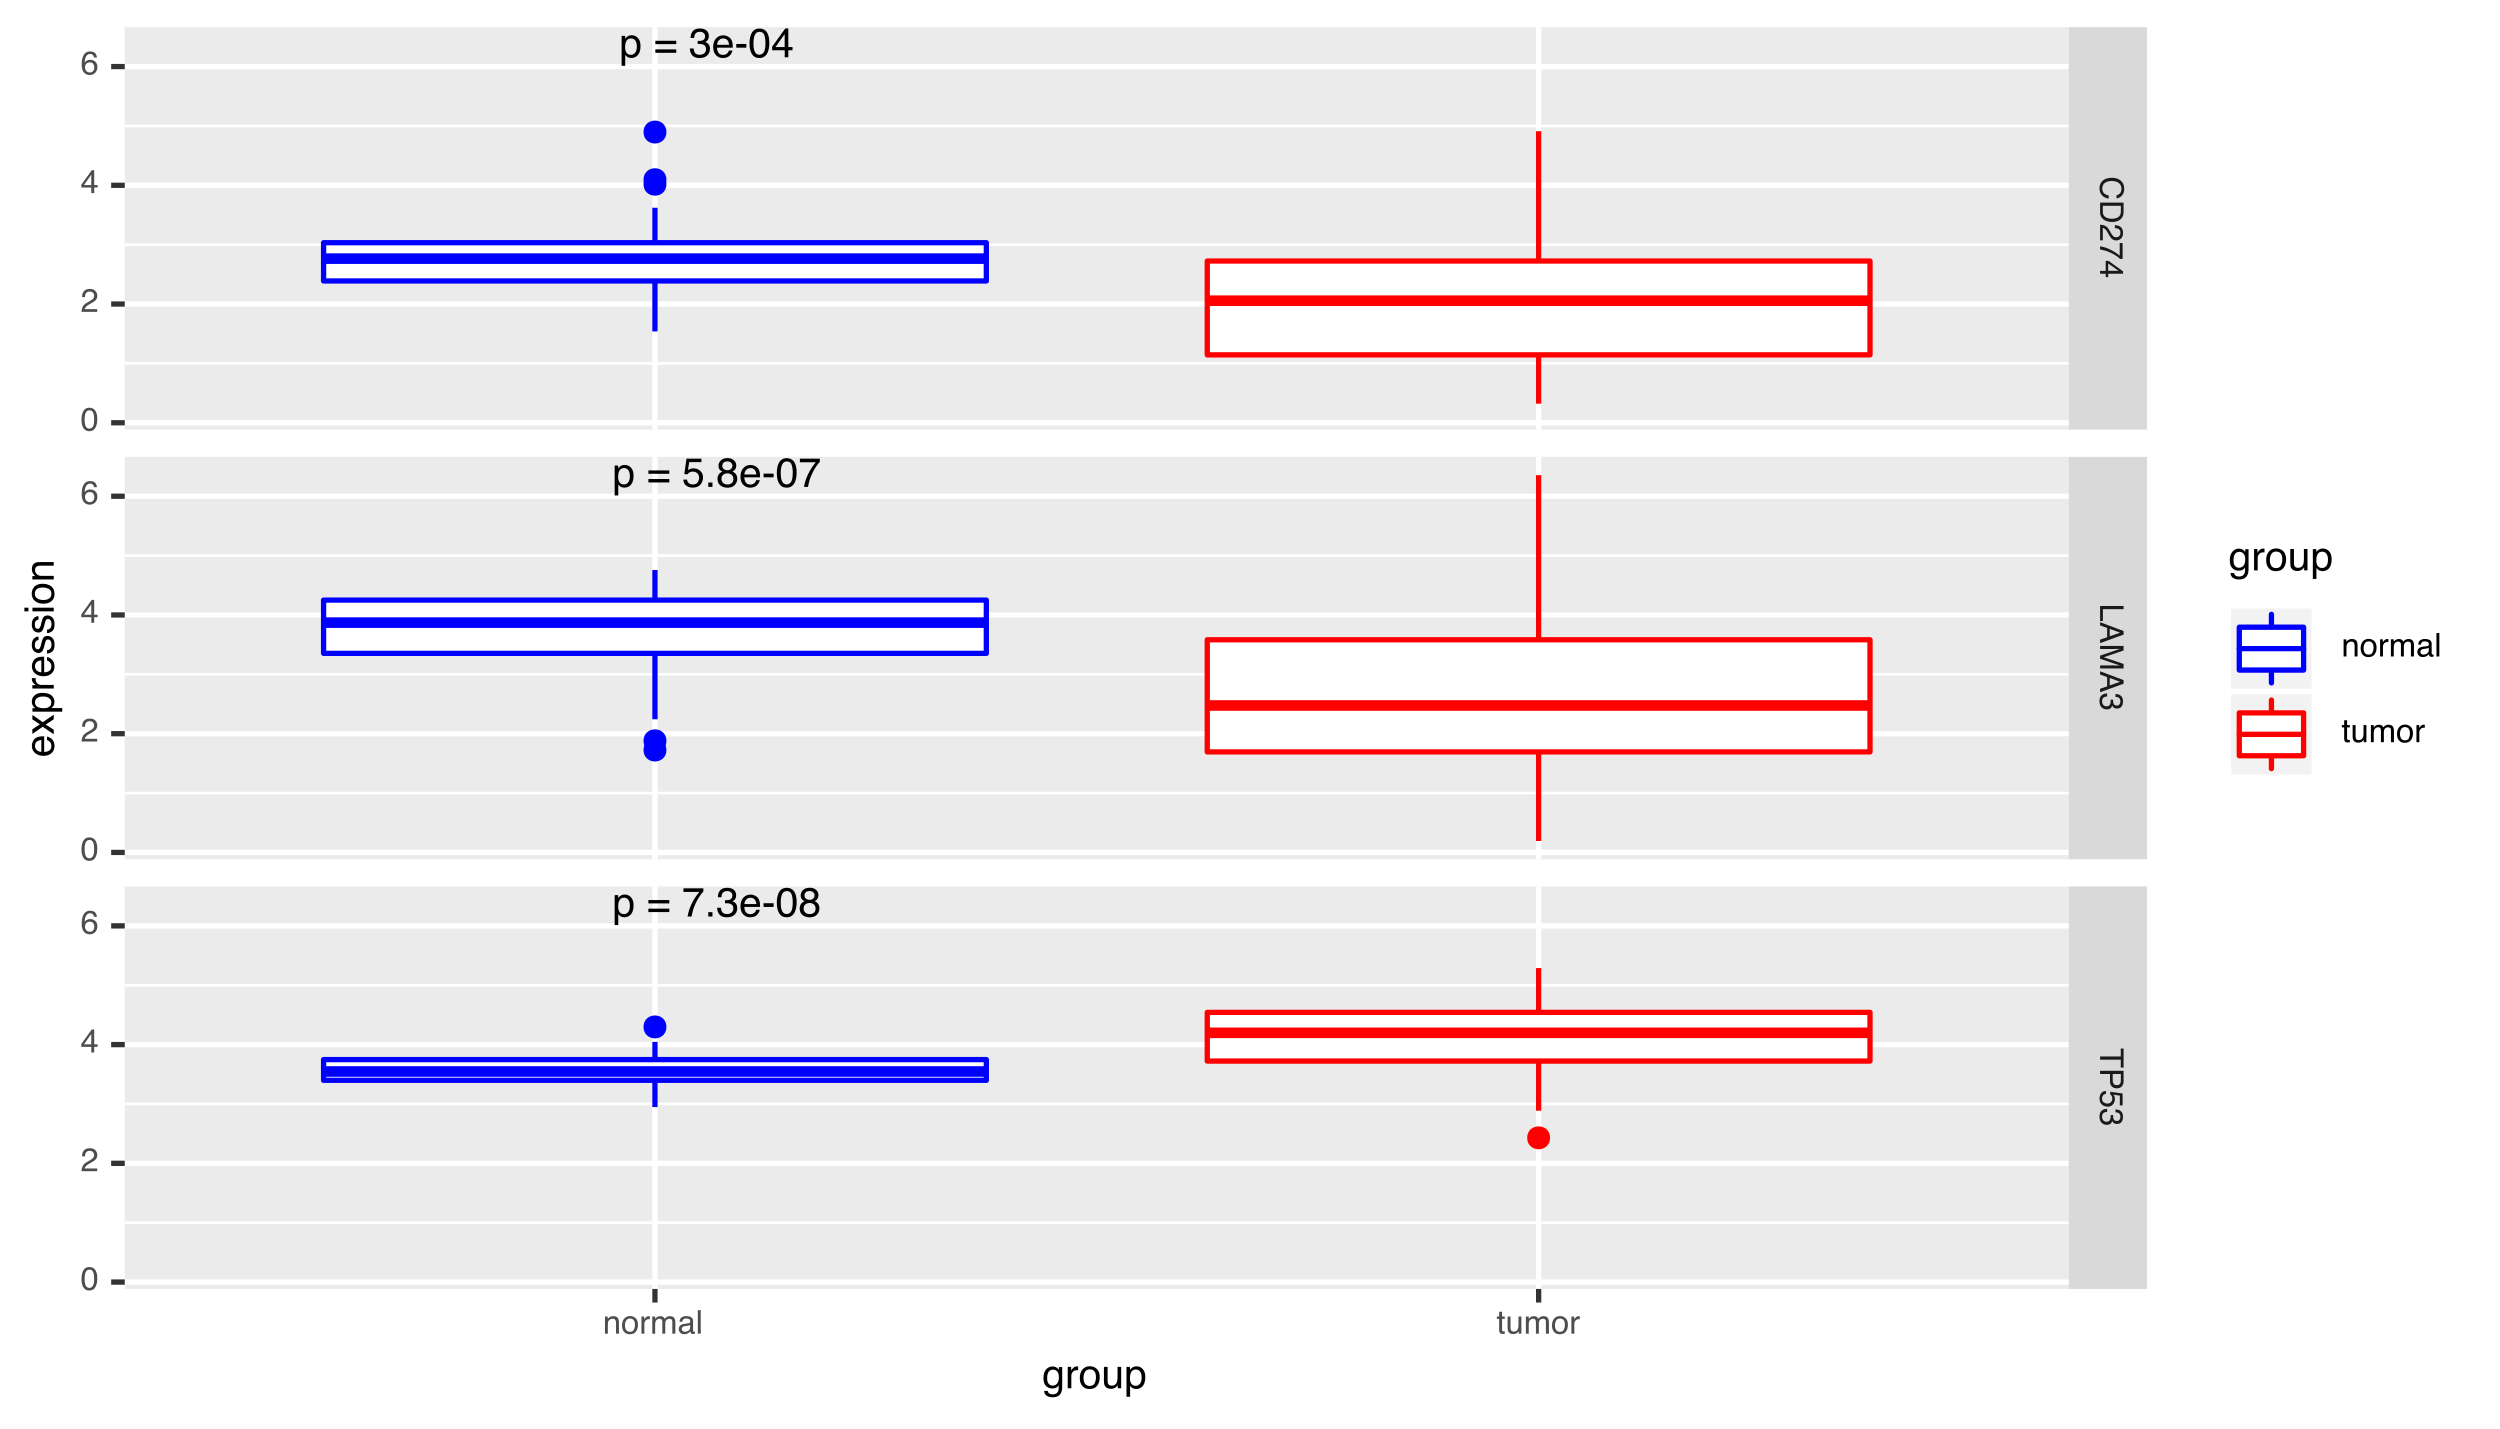 <?xml version="1.0" encoding="UTF-8"?>
<svg xmlns="http://www.w3.org/2000/svg" xmlns:xlink="http://www.w3.org/1999/xlink" width="504pt" height="288pt" viewBox="0 0 504 288" version="1.1">
<defs>
<g>
<symbol overflow="visible" id="glyph0-0">
<path style="stroke:none;" d=""/>
</symbol>
<symbol overflow="visible" id="glyph0-1">
<path style="stroke:none;" d="M 2.359 -0.488 C 2.699 -0.488 2.984 -0.633 3.207 -0.914 C 3.434 -1.199 3.547 -1.625 3.547 -2.191 C 3.547 -2.535 3.496 -2.832 3.395 -3.082 C 3.207 -3.559 2.863 -3.797 2.359 -3.797 C 1.855 -3.797 1.512 -3.543 1.324 -3.039 C 1.227 -2.77 1.176 -2.43 1.176 -2.012 C 1.176 -1.68 1.227 -1.395 1.324 -1.16 C 1.516 -0.711 1.859 -0.488 2.359 -0.488 Z M 0.477 -4.309 L 1.184 -4.309 L 1.184 -3.734 C 1.328 -3.934 1.488 -4.086 1.66 -4.191 C 1.906 -4.355 2.195 -4.434 2.527 -4.434 C 3.016 -4.434 3.434 -4.246 3.777 -3.871 C 4.117 -3.496 4.289 -2.957 4.289 -2.262 C 4.289 -1.316 4.043 -0.645 3.551 -0.238 C 3.238 0.02 2.871 0.145 2.457 0.145 C 2.133 0.145 1.859 0.074 1.637 -0.07 C 1.508 -0.148 1.363 -0.289 1.203 -0.484 L 1.203 1.727 L 0.477 1.727 Z M 0.477 -4.309 "/>
</symbol>
<symbol overflow="visible" id="glyph0-2">
<g>
</g>
</symbol>
<symbol overflow="visible" id="glyph0-3">
<path style="stroke:none;" d="M 4.59 -3.324 L 4.59 -2.645 L 0.371 -2.645 L 0.371 -3.324 Z M 4.59 -1.59 L 4.59 -0.898 L 0.371 -0.898 L 0.371 -1.59 Z M 4.59 -1.59 "/>
</symbol>
<symbol overflow="visible" id="glyph0-4">
<path style="stroke:none;" d="M 2.152 0.156 C 1.465 0.156 0.969 -0.031 0.66 -0.406 C 0.352 -0.781 0.199 -1.238 0.199 -1.777 L 0.957 -1.777 C 0.988 -1.402 1.059 -1.133 1.168 -0.961 C 1.355 -0.656 1.699 -0.504 2.191 -0.504 C 2.574 -0.504 2.883 -0.609 3.113 -0.812 C 3.344 -1.016 3.461 -1.281 3.461 -1.605 C 3.461 -2.004 3.34 -2.281 3.094 -2.441 C 2.852 -2.602 2.512 -2.68 2.078 -2.68 C 2.031 -2.68 1.98 -2.68 1.93 -2.68 C 1.879 -2.676 1.828 -2.676 1.777 -2.672 L 1.777 -3.316 C 1.855 -3.309 1.918 -3.301 1.969 -3.297 C 2.02 -3.297 2.074 -3.293 2.133 -3.293 C 2.406 -3.293 2.629 -3.336 2.805 -3.426 C 3.113 -3.574 3.266 -3.844 3.266 -4.234 C 3.266 -4.523 3.164 -4.742 2.961 -4.898 C 2.754 -5.055 2.516 -5.133 2.242 -5.133 C 1.758 -5.133 1.422 -4.973 1.238 -4.648 C 1.137 -4.473 1.078 -4.219 1.062 -3.891 L 0.344 -3.891 C 0.344 -4.32 0.43 -4.688 0.602 -4.988 C 0.898 -5.527 1.422 -5.797 2.168 -5.797 C 2.758 -5.797 3.215 -5.664 3.539 -5.402 C 3.859 -5.141 4.023 -4.758 4.023 -4.262 C 4.023 -3.906 3.926 -3.617 3.734 -3.395 C 3.617 -3.258 3.465 -3.152 3.273 -3.074 C 3.578 -2.988 3.816 -2.828 3.988 -2.59 C 4.16 -2.352 4.246 -2.059 4.246 -1.715 C 4.246 -1.16 4.062 -0.711 3.699 -0.363 C 3.336 -0.016 2.82 0.156 2.152 0.156 Z M 2.152 0.156 "/>
</symbol>
<symbol overflow="visible" id="glyph0-5">
<path style="stroke:none;" d="M 2.336 -4.426 C 2.645 -4.426 2.941 -4.355 3.23 -4.211 C 3.52 -4.066 3.738 -3.879 3.891 -3.652 C 4.035 -3.434 4.133 -3.176 4.18 -2.887 C 4.223 -2.688 4.246 -2.367 4.246 -1.934 L 1.07 -1.934 C 1.086 -1.492 1.188 -1.141 1.383 -0.875 C 1.578 -0.609 1.879 -0.477 2.285 -0.477 C 2.664 -0.477 2.969 -0.602 3.195 -0.852 C 3.324 -1 3.414 -1.168 3.469 -1.359 L 4.184 -1.359 C 4.164 -1.199 4.102 -1.023 3.996 -0.828 C 3.891 -0.633 3.77 -0.473 3.637 -0.348 C 3.418 -0.133 3.145 0.012 2.816 0.09 C 2.641 0.133 2.445 0.152 2.223 0.152 C 1.684 0.152 1.227 -0.043 0.852 -0.434 C 0.477 -0.828 0.293 -1.375 0.293 -2.082 C 0.293 -2.777 0.48 -3.344 0.855 -3.777 C 1.234 -4.211 1.727 -4.426 2.336 -4.426 Z M 3.496 -2.512 C 3.469 -2.828 3.398 -3.078 3.289 -3.266 C 3.09 -3.617 2.758 -3.793 2.293 -3.793 C 1.957 -3.793 1.676 -3.672 1.453 -3.43 C 1.227 -3.188 1.105 -2.883 1.09 -2.512 Z M 3.496 -2.512 "/>
</symbol>
<symbol overflow="visible" id="glyph0-6">
<path style="stroke:none;" d="M 0.344 -2.68 L 2.371 -2.68 L 2.371 -1.934 L 0.344 -1.934 Z M 0.344 -2.68 "/>
</symbol>
<symbol overflow="visible" id="glyph0-7">
<path style="stroke:none;" d="M 2.238 -5.789 C 2.988 -5.789 3.531 -5.48 3.863 -4.863 C 4.121 -4.387 4.254 -3.734 4.254 -2.902 C 4.254 -2.117 4.137 -1.465 3.902 -0.949 C 3.562 -0.211 3.008 0.156 2.234 0.156 C 1.539 0.156 1.023 -0.145 0.684 -0.746 C 0.398 -1.25 0.258 -1.93 0.258 -2.777 C 0.258 -3.434 0.344 -4 0.512 -4.473 C 0.832 -5.352 1.406 -5.789 2.238 -5.789 Z M 2.23 -0.504 C 2.609 -0.504 2.91 -0.672 3.133 -1.008 C 3.355 -1.34 3.469 -1.965 3.469 -2.875 C 3.469 -3.531 3.387 -4.074 3.227 -4.496 C 3.066 -4.922 2.75 -5.133 2.285 -5.133 C 1.855 -5.133 1.543 -4.934 1.344 -4.531 C 1.145 -4.129 1.047 -3.535 1.047 -2.75 C 1.047 -2.16 1.109 -1.684 1.238 -1.324 C 1.43 -0.777 1.762 -0.504 2.23 -0.504 Z M 2.23 -0.504 "/>
</symbol>
<symbol overflow="visible" id="glyph0-8">
<path style="stroke:none;" d="M 2.738 -2.051 L 2.738 -4.672 L 0.883 -2.051 Z M 2.75 0 L 2.75 -1.414 L 0.211 -1.414 L 0.211 -2.125 L 2.863 -5.805 L 3.477 -5.805 L 3.477 -2.051 L 4.328 -2.051 L 4.328 -1.414 L 3.477 -1.414 L 3.477 0 Z M 2.75 0 "/>
</symbol>
<symbol overflow="visible" id="glyph0-9">
<path style="stroke:none;" d="M 1.023 -1.477 C 1.07 -1.062 1.266 -0.773 1.602 -0.613 C 1.773 -0.535 1.973 -0.492 2.199 -0.492 C 2.629 -0.492 2.949 -0.629 3.156 -0.906 C 3.363 -1.18 3.469 -1.484 3.469 -1.82 C 3.469 -2.223 3.344 -2.535 3.098 -2.758 C 2.852 -2.977 2.555 -3.09 2.211 -3.09 C 1.961 -3.09 1.746 -3.039 1.566 -2.941 C 1.387 -2.844 1.234 -2.711 1.109 -2.539 L 0.477 -2.574 L 0.918 -5.691 L 3.926 -5.691 L 3.926 -4.988 L 1.465 -4.988 L 1.219 -3.379 C 1.352 -3.48 1.48 -3.559 1.602 -3.609 C 1.816 -3.699 2.066 -3.742 2.348 -3.742 C 2.879 -3.742 3.328 -3.574 3.699 -3.23 C 4.066 -2.887 4.254 -2.453 4.254 -1.93 C 4.254 -1.383 4.082 -0.898 3.746 -0.48 C 3.406 -0.062 2.867 0.145 2.125 0.145 C 1.656 0.145 1.238 0.012 0.875 -0.254 C 0.512 -0.52 0.309 -0.926 0.266 -1.477 Z M 1.023 -1.477 "/>
</symbol>
<symbol overflow="visible" id="glyph0-10">
<path style="stroke:none;" d="M 0.707 -0.883 L 1.551 -0.883 L 1.551 0 L 0.707 0 Z M 0.707 -0.883 "/>
</symbol>
<symbol overflow="visible" id="glyph0-11">
<path style="stroke:none;" d="M 2.25 -3.363 C 2.57 -3.363 2.824 -3.453 3.004 -3.633 C 3.184 -3.812 3.273 -4.023 3.273 -4.273 C 3.273 -4.488 3.188 -4.688 3.016 -4.867 C 2.844 -5.047 2.582 -5.137 2.227 -5.137 C 1.875 -5.137 1.625 -5.047 1.469 -4.867 C 1.312 -4.688 1.234 -4.477 1.234 -4.234 C 1.234 -3.961 1.336 -3.746 1.535 -3.594 C 1.738 -3.441 1.977 -3.363 2.25 -3.363 Z M 2.297 -0.496 C 2.633 -0.496 2.914 -0.59 3.137 -0.77 C 3.359 -0.953 3.469 -1.223 3.469 -1.586 C 3.469 -1.961 3.355 -2.242 3.125 -2.438 C 2.895 -2.633 2.602 -2.73 2.242 -2.73 C 1.895 -2.73 1.613 -2.629 1.395 -2.43 C 1.172 -2.234 1.062 -1.961 1.062 -1.609 C 1.062 -1.309 1.164 -1.047 1.363 -0.828 C 1.566 -0.609 1.875 -0.496 2.297 -0.496 Z M 1.262 -3.086 C 1.059 -3.172 0.902 -3.273 0.789 -3.387 C 0.574 -3.602 0.469 -3.883 0.469 -4.23 C 0.469 -4.66 0.625 -5.031 0.938 -5.34 C 1.25 -5.648 1.695 -5.805 2.27 -5.805 C 2.824 -5.805 3.258 -5.66 3.574 -5.367 C 3.891 -5.074 4.047 -4.734 4.047 -4.34 C 4.047 -3.98 3.953 -3.688 3.773 -3.465 C 3.668 -3.34 3.512 -3.215 3.293 -3.094 C 3.535 -2.984 3.723 -2.855 3.859 -2.711 C 4.117 -2.441 4.246 -2.094 4.246 -1.66 C 4.246 -1.152 4.074 -0.719 3.73 -0.367 C 3.391 -0.012 2.906 0.164 2.281 0.164 C 1.719 0.164 1.242 0.012 0.852 -0.293 C 0.461 -0.598 0.266 -1.043 0.266 -1.625 C 0.266 -1.969 0.352 -2.262 0.516 -2.512 C 0.684 -2.762 0.934 -2.953 1.262 -3.086 Z M 1.262 -3.086 "/>
</symbol>
<symbol overflow="visible" id="glyph0-12">
<path style="stroke:none;" d="M 4.328 -5.691 L 4.328 -5.059 C 4.145 -4.879 3.895 -4.562 3.586 -4.117 C 3.277 -3.668 3.008 -3.188 2.77 -2.668 C 2.535 -2.164 2.355 -1.703 2.234 -1.289 C 2.156 -1.023 2.055 -0.594 1.934 0 L 1.129 0 C 1.312 -1.105 1.715 -2.203 2.34 -3.297 C 2.711 -3.941 3.098 -4.492 3.504 -4.961 L 0.305 -4.961 L 0.305 -5.691 Z M 4.328 -5.691 "/>
</symbol>
<symbol overflow="visible" id="glyph1-0">
<path style="stroke:none;" d=""/>
</symbol>
<symbol overflow="visible" id="glyph1-1">
<path style="stroke:none;" d="M 4.863 2.496 C 4.863 3.098 4.703 3.562 4.391 3.895 C 4.074 4.223 3.715 4.406 3.312 4.445 L 3.312 3.82 C 3.617 3.75 3.859 3.605 4.039 3.395 C 4.215 3.184 4.305 2.887 4.305 2.504 C 4.305 2.039 4.141 1.66 3.812 1.375 C 3.484 1.086 2.984 0.945 2.309 0.945 C 1.754 0.945 1.305 1.074 0.957 1.332 C 0.613 1.59 0.441 1.977 0.441 2.492 C 0.441 2.965 0.621 3.324 0.984 3.57 C 1.176 3.703 1.43 3.801 1.738 3.863 L 1.738 4.488 C 1.242 4.434 0.824 4.25 0.488 3.934 C 0.082 3.559 -0.121 3.051 -0.121 2.414 C -0.121 1.863 0.043 1.402 0.379 1.027 C 0.816 0.535 1.496 0.289 2.418 0.289 C 3.117 0.289 3.688 0.477 4.133 0.844 C 4.621 1.242 4.863 1.793 4.863 2.496 Z M 4.863 2.496 "/>
</symbol>
<symbol overflow="visible" id="glyph1-2">
<path style="stroke:none;" d="M 0.547 2.32 C 0.547 2.539 0.57 2.715 0.617 2.855 C 0.699 3.105 0.859 3.309 1.098 3.469 C 1.289 3.594 1.535 3.684 1.832 3.742 C 2.012 3.773 2.176 3.789 2.328 3.789 C 2.914 3.789 3.371 3.672 3.695 3.441 C 4.02 3.207 4.184 2.832 4.184 2.312 L 4.184 1.176 L 0.547 1.176 Z M 4.734 0.531 L 4.734 2.449 C 4.734 3.102 4.504 3.605 4.039 3.965 C 3.625 4.285 3.09 4.445 2.438 4.445 C 1.938 4.445 1.48 4.348 1.078 4.16 C 0.359 3.828 0 3.254 0 2.441 L 0 0.531 Z M 4.734 0.531 "/>
</symbol>
<symbol overflow="visible" id="glyph1-3">
<path style="stroke:none;" d="M 0 0.207 C 0.398 0.227 0.742 0.309 1.039 0.453 C 1.332 0.598 1.598 0.875 1.84 1.289 L 2.199 1.906 C 2.359 2.184 2.496 2.379 2.609 2.492 C 2.789 2.668 2.992 2.754 3.223 2.754 C 3.492 2.754 3.703 2.676 3.863 2.512 C 4.02 2.352 4.098 2.137 4.098 1.867 C 4.098 1.473 3.949 1.195 3.648 1.043 C 3.488 0.961 3.262 0.918 2.977 0.91 L 2.977 0.32 C 3.379 0.324 3.707 0.398 3.961 0.543 C 4.406 0.793 4.629 1.238 4.629 1.871 C 4.629 2.398 4.488 2.785 4.203 3.031 C 3.918 3.273 3.598 3.395 3.25 3.395 C 2.879 3.395 2.562 3.266 2.301 3.008 C 2.148 2.855 1.965 2.586 1.746 2.199 L 1.5 1.758 C 1.387 1.547 1.273 1.379 1.168 1.262 C 0.98 1.047 0.777 0.91 0.547 0.855 L 0.547 3.375 L 0 3.375 Z M 0 0.207 "/>
</symbol>
<symbol overflow="visible" id="glyph1-4">
<path style="stroke:none;" d="M 4.539 3.453 L 4.031 3.453 C 3.887 3.305 3.637 3.105 3.281 2.859 C 2.926 2.613 2.539 2.395 2.125 2.207 C 1.723 2.02 1.359 1.879 1.027 1.781 C 0.816 1.719 0.473 1.641 0 1.539 L 0 0.898 C 0.879 1.047 1.758 1.367 2.629 1.867 C 3.141 2.16 3.582 2.469 3.953 2.793 L 3.953 0.242 L 4.539 0.242 Z M 4.539 3.453 "/>
</symbol>
<symbol overflow="visible" id="glyph1-5">
<path style="stroke:none;" d="M 1.633 2.18 L 3.727 2.18 L 1.633 0.703 Z M 0 2.191 L 1.129 2.191 L 1.129 0.168 L 1.695 0.168 L 4.629 2.281 L 4.629 2.77 L 1.633 2.77 L 1.633 3.453 L 1.129 3.453 L 1.129 2.77 L 0 2.77 Z M 0 2.191 "/>
</symbol>
<symbol overflow="visible" id="glyph1-6">
<path style="stroke:none;" d="M 4.734 0.504 L 4.734 1.145 L 0.562 1.145 L 0.562 3.543 L 0 3.543 L 0 0.504 Z M 4.734 0.504 "/>
</symbol>
<symbol overflow="visible" id="glyph1-7">
<path style="stroke:none;" d="M 1.941 2.934 L 4.031 2.215 L 1.941 1.449 Z M 4.734 1.879 L 4.734 2.605 L 0 4.32 L 0 3.617 L 1.418 3.141 L 1.418 1.266 L 0 0.754 L 0 0.098 Z M 4.734 1.879 "/>
</symbol>
<symbol overflow="visible" id="glyph1-8">
<path style="stroke:none;" d="M 4.734 0.488 L 4.734 1.406 L 0.73 2.766 L 4.734 4.113 L 4.734 5.023 L 0 5.023 L 0 4.414 L 2.793 4.414 C 2.891 4.414 3.051 4.418 3.273 4.422 C 3.496 4.426 3.738 4.426 3.992 4.426 L 0 3.078 L 0 2.441 L 3.992 1.082 L 3.848 1.082 C 3.73 1.082 3.555 1.086 3.316 1.09 C 3.078 1.098 2.906 1.098 2.793 1.098 L 0 1.098 L 0 0.488 Z M 4.734 0.488 "/>
</symbol>
<symbol overflow="visible" id="glyph1-9">
<path style="stroke:none;" d="M -0.125 1.715 C -0.125 1.168 0.023 0.773 0.324 0.527 C 0.625 0.281 0.988 0.156 1.418 0.156 L 1.418 0.766 C 1.121 0.789 0.902 0.844 0.766 0.93 C 0.523 1.082 0.402 1.352 0.402 1.746 C 0.402 2.051 0.484 2.297 0.648 2.48 C 0.812 2.664 1.023 2.758 1.281 2.758 C 1.598 2.758 1.82 2.66 1.945 2.469 C 2.074 2.273 2.137 2.004 2.137 1.656 C 2.137 1.617 2.137 1.578 2.137 1.539 C 2.133 1.5 2.133 1.457 2.129 1.418 L 2.641 1.418 C 2.637 1.477 2.633 1.527 2.629 1.57 C 2.629 1.609 2.625 1.652 2.625 1.703 C 2.625 1.918 2.66 2.098 2.73 2.238 C 2.852 2.48 3.066 2.605 3.375 2.605 C 3.605 2.605 3.781 2.523 3.906 2.359 C 4.031 2.195 4.094 2.004 4.094 1.789 C 4.094 1.402 3.965 1.133 3.707 0.984 C 3.562 0.902 3.363 0.859 3.102 0.848 L 3.102 0.273 C 3.445 0.273 3.734 0.344 3.977 0.48 C 4.406 0.715 4.621 1.133 4.621 1.727 C 4.621 2.199 4.516 2.562 4.309 2.82 C 4.098 3.078 3.793 3.207 3.395 3.207 C 3.113 3.207 2.883 3.129 2.707 2.977 C 2.598 2.883 2.512 2.762 2.449 2.609 C 2.383 2.852 2.254 3.043 2.062 3.18 C 1.875 3.316 1.641 3.383 1.367 3.383 C 0.926 3.383 0.566 3.238 0.289 2.949 C 0.012 2.66 -0.125 2.246 -0.125 1.715 Z M -0.125 1.715 "/>
</symbol>
<symbol overflow="visible" id="glyph1-10">
<path style="stroke:none;" d="M 4.734 3.949 L 4.168 3.949 L 4.168 2.352 L 0 2.352 L 0 1.703 L 4.168 1.703 L 4.168 0.105 L 4.734 0.105 Z M 4.734 3.949 "/>
</symbol>
<symbol overflow="visible" id="glyph1-11">
<path style="stroke:none;" d="M 4.734 0.562 L 4.734 2.695 C 4.734 3.117 4.613 3.453 4.379 3.711 C 4.141 3.969 3.809 4.098 3.379 4.098 C 3.008 4.098 2.688 3.984 2.41 3.754 C 2.137 3.523 2 3.172 2 2.695 L 2 1.207 L 0 1.207 L 0 0.562 Z M 3.375 3.453 C 3.723 3.453 3.957 3.324 4.082 3.066 C 4.148 2.922 4.184 2.727 4.184 2.48 L 4.184 1.207 L 2.543 1.207 L 2.543 2.48 C 2.543 2.77 2.605 3.004 2.727 3.184 C 2.848 3.363 3.066 3.453 3.375 3.453 Z M 3.375 3.453 "/>
</symbol>
<symbol overflow="visible" id="glyph1-12">
<path style="stroke:none;" d="M 1.176 0.816 C 0.844 0.855 0.617 1.008 0.488 1.277 C 0.426 1.414 0.395 1.574 0.395 1.754 C 0.395 2.098 0.504 2.352 0.723 2.516 C 0.941 2.684 1.184 2.766 1.449 2.766 C 1.773 2.766 2.023 2.668 2.199 2.469 C 2.375 2.273 2.461 2.039 2.461 1.762 C 2.461 1.562 2.422 1.391 2.348 1.25 C 2.27 1.105 2.16 0.984 2.023 0.883 L 2.051 0.379 L 4.539 0.73 L 4.539 3.129 L 3.977 3.129 L 3.977 1.168 L 2.695 0.969 C 2.777 1.078 2.836 1.18 2.879 1.277 C 2.949 1.449 2.984 1.648 2.984 1.871 C 2.984 2.297 2.848 2.652 2.574 2.949 C 2.301 3.242 1.957 3.391 1.539 3.391 C 1.102 3.391 0.715 3.254 0.383 2.984 C 0.051 2.715 -0.117 2.285 -0.117 1.695 C -0.117 1.32 -0.012 0.988 0.203 0.699 C 0.414 0.41 0.738 0.246 1.176 0.211 Z M 1.176 0.816 "/>
</symbol>
<symbol overflow="visible" id="glyph2-0">
<path style="stroke:none;" d=""/>
</symbol>
<symbol overflow="visible" id="glyph2-1">
<path style="stroke:none;" d="M 0.426 -3.453 L 0.977 -3.453 L 0.977 -2.961 C 1.141 -3.164 1.312 -3.309 1.496 -3.395 C 1.68 -3.484 1.879 -3.527 2.105 -3.527 C 2.594 -3.527 2.926 -3.359 3.098 -3.016 C 3.191 -2.828 3.238 -2.562 3.238 -2.215 L 3.238 0 L 2.648 0 L 2.648 -2.176 C 2.648 -2.387 2.617 -2.555 2.555 -2.684 C 2.453 -2.898 2.266 -3.008 1.996 -3.008 C 1.859 -3.008 1.746 -2.992 1.656 -2.965 C 1.496 -2.918 1.359 -2.824 1.238 -2.68 C 1.141 -2.566 1.078 -2.449 1.051 -2.328 C 1.02 -2.207 1.004 -2.035 1.004 -1.809 L 1.004 0 L 0.426 0 Z M 0.426 -3.453 "/>
</symbol>
<symbol overflow="visible" id="glyph2-2">
<path style="stroke:none;" d="M 1.793 -0.375 C 2.18 -0.375 2.441 -0.52 2.586 -0.809 C 2.73 -1.102 2.801 -1.426 2.801 -1.781 C 2.801 -2.105 2.75 -2.367 2.645 -2.566 C 2.48 -2.887 2.199 -3.047 1.801 -3.047 C 1.445 -3.047 1.188 -2.91 1.027 -2.641 C 0.867 -2.367 0.785 -2.043 0.785 -1.66 C 0.785 -1.293 0.867 -0.984 1.027 -0.742 C 1.188 -0.496 1.445 -0.375 1.793 -0.375 Z M 1.816 -3.551 C 2.262 -3.551 2.637 -3.402 2.945 -3.105 C 3.254 -2.809 3.406 -2.375 3.406 -1.797 C 3.406 -1.242 3.27 -0.781 3 -0.418 C 2.73 -0.055 2.309 0.125 1.738 0.125 C 1.266 0.125 0.887 -0.035 0.609 -0.355 C 0.328 -0.676 0.191 -1.109 0.191 -1.648 C 0.191 -2.23 0.336 -2.691 0.633 -3.035 C 0.926 -3.379 1.32 -3.551 1.816 -3.551 Z M 1.816 -3.551 "/>
</symbol>
<symbol overflow="visible" id="glyph2-3">
<path style="stroke:none;" d="M 0.441 -3.453 L 0.992 -3.453 L 0.992 -2.855 C 1.039 -2.973 1.148 -3.113 1.324 -3.277 C 1.5 -3.445 1.703 -3.527 1.934 -3.527 C 1.945 -3.527 1.961 -3.527 1.988 -3.523 C 2.016 -3.523 2.059 -3.52 2.121 -3.512 L 2.121 -2.898 C 2.086 -2.906 2.055 -2.91 2.023 -2.914 C 1.996 -2.914 1.965 -2.918 1.93 -2.918 C 1.637 -2.918 1.414 -2.824 1.258 -2.633 C 1.102 -2.445 1.023 -2.23 1.023 -1.984 L 1.023 0 L 0.441 0 Z M 0.441 -3.453 "/>
</symbol>
<symbol overflow="visible" id="glyph2-4">
<path style="stroke:none;" d="M 0.426 -3.453 L 1 -3.453 L 1 -2.961 C 1.137 -3.133 1.262 -3.254 1.371 -3.332 C 1.562 -3.465 1.781 -3.527 2.023 -3.527 C 2.297 -3.527 2.52 -3.461 2.688 -3.324 C 2.781 -3.246 2.867 -3.133 2.945 -2.984 C 3.074 -3.168 3.227 -3.305 3.398 -3.395 C 3.574 -3.484 3.77 -3.527 3.984 -3.527 C 4.449 -3.527 4.766 -3.359 4.934 -3.027 C 5.023 -2.848 5.07 -2.602 5.07 -2.297 L 5.07 0 L 4.465 0 L 4.465 -2.398 C 4.465 -2.629 4.41 -2.785 4.293 -2.871 C 4.18 -2.957 4.039 -3 3.875 -3 C 3.645 -3 3.449 -2.926 3.285 -2.77 C 3.121 -2.617 3.039 -2.363 3.039 -2.008 L 3.039 0 L 2.449 0 L 2.449 -2.254 C 2.449 -2.488 2.422 -2.656 2.367 -2.766 C 2.277 -2.926 2.113 -3.008 1.871 -3.008 C 1.652 -3.008 1.453 -2.922 1.273 -2.754 C 1.094 -2.582 1.004 -2.273 1.004 -1.832 L 1.004 0 L 0.426 0 Z M 0.426 -3.453 "/>
</symbol>
<symbol overflow="visible" id="glyph2-5">
<path style="stroke:none;" d="M 0.871 -0.918 C 0.871 -0.75 0.93 -0.617 1.055 -0.523 C 1.176 -0.426 1.32 -0.379 1.488 -0.379 C 1.691 -0.379 1.891 -0.426 2.082 -0.52 C 2.402 -0.676 2.566 -0.934 2.566 -1.289 L 2.566 -1.758 C 2.496 -1.711 2.402 -1.672 2.293 -1.645 C 2.18 -1.613 2.07 -1.594 1.961 -1.578 L 1.609 -1.535 C 1.398 -1.508 1.242 -1.461 1.137 -1.402 C 0.957 -1.301 0.871 -1.141 0.871 -0.918 Z M 2.273 -2.09 C 2.406 -2.109 2.496 -2.164 2.543 -2.258 C 2.57 -2.309 2.582 -2.383 2.582 -2.48 C 2.582 -2.68 2.512 -2.824 2.371 -2.91 C 2.23 -3 2.027 -3.047 1.766 -3.047 C 1.465 -3.047 1.25 -2.965 1.121 -2.801 C 1.051 -2.711 1.004 -2.574 0.984 -2.398 L 0.441 -2.398 C 0.453 -2.824 0.59 -3.117 0.855 -3.285 C 1.121 -3.453 1.43 -3.535 1.777 -3.535 C 2.184 -3.535 2.516 -3.457 2.77 -3.305 C 3.02 -3.148 3.145 -2.906 3.145 -2.582 L 3.145 -0.594 C 3.145 -0.531 3.156 -0.484 3.184 -0.449 C 3.207 -0.41 3.258 -0.395 3.34 -0.395 C 3.363 -0.395 3.395 -0.395 3.426 -0.398 C 3.457 -0.402 3.492 -0.406 3.527 -0.414 L 3.527 0.016 C 3.438 0.043 3.371 0.059 3.324 0.062 C 3.277 0.07 3.211 0.074 3.129 0.074 C 2.93 0.074 2.785 0.004 2.695 -0.137 C 2.648 -0.215 2.613 -0.32 2.594 -0.457 C 2.477 -0.301 2.305 -0.168 2.086 -0.055 C 1.863 0.059 1.621 0.117 1.352 0.117 C 1.031 0.117 0.773 0.02 0.57 -0.176 C 0.367 -0.371 0.266 -0.613 0.266 -0.906 C 0.266 -1.227 0.363 -1.473 0.562 -1.648 C 0.762 -1.824 1.027 -1.934 1.352 -1.977 Z M 2.273 -2.09 "/>
</symbol>
<symbol overflow="visible" id="glyph2-6">
<path style="stroke:none;" d="M 0.441 -4.734 L 1.023 -4.734 L 1.023 0 L 0.441 0 Z M 0.441 -4.734 "/>
</symbol>
<symbol overflow="visible" id="glyph2-7">
<path style="stroke:none;" d="M 0.543 -4.414 L 1.129 -4.414 L 1.129 -3.453 L 1.68 -3.453 L 1.68 -2.977 L 1.129 -2.977 L 1.129 -0.727 C 1.129 -0.605 1.168 -0.523 1.25 -0.484 C 1.297 -0.461 1.371 -0.449 1.477 -0.449 C 1.504 -0.449 1.535 -0.449 1.566 -0.449 C 1.598 -0.449 1.637 -0.453 1.68 -0.457 L 1.68 0 C 1.613 0.02 1.543 0.035 1.473 0.043 C 1.398 0.051 1.32 0.055 1.238 0.055 C 0.969 0.055 0.781 -0.016 0.688 -0.152 C 0.59 -0.293 0.543 -0.473 0.543 -0.691 L 0.543 -2.977 L 0.074 -2.977 L 0.074 -3.453 L 0.543 -3.453 Z M 0.543 -4.414 "/>
</symbol>
<symbol overflow="visible" id="glyph2-8">
<path style="stroke:none;" d="M 1.004 -3.453 L 1.004 -1.16 C 1.004 -0.984 1.035 -0.84 1.09 -0.727 C 1.191 -0.52 1.383 -0.418 1.664 -0.418 C 2.07 -0.418 2.344 -0.598 2.492 -0.961 C 2.57 -1.152 2.609 -1.418 2.609 -1.758 L 2.609 -3.453 L 3.191 -3.453 L 3.191 0 L 2.641 0 L 2.648 -0.508 C 2.574 -0.379 2.48 -0.266 2.367 -0.176 C 2.148 0.004 1.879 0.094 1.562 0.094 C 1.07 0.094 0.734 -0.07 0.559 -0.398 C 0.461 -0.574 0.414 -0.812 0.414 -1.105 L 0.414 -3.453 Z M 1.004 -3.453 "/>
</symbol>
<symbol overflow="visible" id="glyph2-9">
<path style="stroke:none;" d="M 1.785 -4.613 C 2.383 -4.613 2.812 -4.367 3.082 -3.875 C 3.289 -3.496 3.391 -2.977 3.391 -2.312 C 3.391 -1.688 3.297 -1.168 3.109 -0.758 C 2.84 -0.168 2.395 0.125 1.781 0.125 C 1.227 0.125 0.816 -0.113 0.543 -0.598 C 0.32 -1 0.207 -1.539 0.207 -2.215 C 0.207 -2.738 0.273 -3.188 0.41 -3.562 C 0.664 -4.266 1.121 -4.613 1.785 -4.613 Z M 1.777 -0.402 C 2.078 -0.402 2.32 -0.535 2.496 -0.801 C 2.676 -1.066 2.766 -1.566 2.766 -2.293 C 2.766 -2.816 2.699 -3.246 2.57 -3.586 C 2.441 -3.922 2.191 -4.094 1.82 -4.094 C 1.48 -4.094 1.23 -3.934 1.07 -3.609 C 0.914 -3.289 0.836 -2.816 0.836 -2.191 C 0.836 -1.723 0.887 -1.344 0.984 -1.059 C 1.141 -0.621 1.406 -0.402 1.777 -0.402 Z M 1.777 -0.402 "/>
</symbol>
<symbol overflow="visible" id="glyph2-10">
<path style="stroke:none;" d="M 0.207 0 C 0.227 -0.398 0.309 -0.742 0.453 -1.039 C 0.598 -1.332 0.875 -1.598 1.289 -1.84 L 1.906 -2.199 C 2.184 -2.359 2.379 -2.496 2.492 -2.609 C 2.668 -2.789 2.754 -2.992 2.754 -3.223 C 2.754 -3.492 2.676 -3.703 2.512 -3.863 C 2.352 -4.02 2.137 -4.098 1.867 -4.098 C 1.473 -4.098 1.195 -3.949 1.043 -3.648 C 0.961 -3.488 0.918 -3.262 0.91 -2.977 L 0.32 -2.977 C 0.324 -3.379 0.398 -3.707 0.543 -3.961 C 0.793 -4.406 1.238 -4.629 1.871 -4.629 C 2.398 -4.629 2.785 -4.488 3.031 -4.203 C 3.273 -3.918 3.395 -3.598 3.395 -3.25 C 3.395 -2.879 3.266 -2.562 3.008 -2.301 C 2.855 -2.148 2.586 -1.965 2.199 -1.746 L 1.758 -1.5 C 1.547 -1.387 1.379 -1.273 1.262 -1.168 C 1.047 -0.98 0.91 -0.777 0.855 -0.547 L 3.375 -0.547 L 3.375 0 Z M 0.207 0 "/>
</symbol>
<symbol overflow="visible" id="glyph2-11">
<path style="stroke:none;" d="M 2.18 -1.633 L 2.18 -3.727 L 0.703 -1.633 Z M 2.191 0 L 2.191 -1.129 L 0.168 -1.129 L 0.168 -1.695 L 2.281 -4.629 L 2.77 -4.629 L 2.77 -1.633 L 3.453 -1.633 L 3.453 -1.129 L 2.77 -1.129 L 2.77 0 Z M 2.191 0 "/>
</symbol>
<symbol overflow="visible" id="glyph2-12">
<path style="stroke:none;" d="M 1.93 -4.633 C 2.445 -4.633 2.805 -4.5 3.008 -4.234 C 3.211 -3.965 3.312 -3.691 3.312 -3.406 L 2.738 -3.406 C 2.703 -3.59 2.648 -3.73 2.574 -3.836 C 2.434 -4.027 2.223 -4.125 1.941 -4.125 C 1.617 -4.125 1.359 -3.977 1.168 -3.676 C 0.977 -3.375 0.867 -2.945 0.848 -2.387 C 0.98 -2.582 1.148 -2.73 1.352 -2.824 C 1.535 -2.91 1.742 -2.953 1.969 -2.953 C 2.355 -2.953 2.691 -2.832 2.98 -2.586 C 3.27 -2.336 3.414 -1.969 3.414 -1.48 C 3.414 -1.062 3.277 -0.688 3.004 -0.367 C 2.73 -0.043 2.34 0.121 1.836 0.121 C 1.406 0.121 1.031 -0.043 0.719 -0.371 C 0.406 -0.699 0.25 -1.25 0.25 -2.027 C 0.25 -2.602 0.316 -3.086 0.457 -3.488 C 0.727 -4.254 1.219 -4.633 1.93 -4.633 Z M 1.887 -0.395 C 2.191 -0.395 2.422 -0.5 2.574 -0.703 C 2.727 -0.91 2.801 -1.152 2.801 -1.43 C 2.801 -1.668 2.734 -1.891 2.598 -2.105 C 2.461 -2.32 2.215 -2.426 1.859 -2.426 C 1.609 -2.426 1.391 -2.344 1.203 -2.18 C 1.016 -2.012 0.922 -1.766 0.922 -1.43 C 0.922 -1.137 1.008 -0.895 1.18 -0.695 C 1.348 -0.496 1.586 -0.395 1.887 -0.395 Z M 1.887 -0.395 "/>
</symbol>
<symbol overflow="visible" id="glyph3-0">
<path style="stroke:none;" d=""/>
</symbol>
<symbol overflow="visible" id="glyph3-1">
<path style="stroke:none;" d="M 2.055 -4.391 C 2.395 -4.391 2.688 -4.309 2.941 -4.141 C 3.078 -4.047 3.219 -3.91 3.359 -3.73 L 3.359 -4.273 L 4.027 -4.273 L 4.027 -0.352 C 4.027 0.195 3.949 0.629 3.785 0.945 C 3.484 1.531 2.918 1.824 2.082 1.824 C 1.617 1.824 1.227 1.723 0.91 1.512 C 0.594 1.305 0.418 0.98 0.379 0.535 L 1.117 0.535 C 1.152 0.73 1.219 0.879 1.324 0.984 C 1.488 1.145 1.746 1.227 2.098 1.227 C 2.656 1.227 3.02 1.027 3.191 0.637 C 3.293 0.406 3.34 -0.008 3.332 -0.602 C 3.188 -0.379 3.012 -0.215 2.809 -0.109 C 2.605 0 2.332 0.051 2 0.051 C 1.531 0.051 1.121 -0.113 0.77 -0.445 C 0.422 -0.777 0.246 -1.324 0.246 -2.09 C 0.246 -2.812 0.422 -3.379 0.777 -3.781 C 1.129 -4.188 1.555 -4.391 2.055 -4.391 Z M 3.359 -2.176 C 3.359 -2.711 3.25 -3.105 3.031 -3.363 C 2.809 -3.621 2.527 -3.75 2.188 -3.75 C 1.676 -3.75 1.328 -3.512 1.141 -3.035 C 1.039 -2.777 0.992 -2.445 0.992 -2.031 C 0.992 -1.543 1.09 -1.176 1.285 -0.922 C 1.484 -0.668 1.75 -0.539 2.082 -0.539 C 2.602 -0.539 2.969 -0.773 3.184 -1.246 C 3.301 -1.512 3.359 -1.82 3.359 -2.176 Z M 3.359 -2.176 "/>
</symbol>
<symbol overflow="visible" id="glyph3-2">
<path style="stroke:none;" d="M 0.551 -4.312 L 1.242 -4.312 L 1.242 -3.57 C 1.297 -3.715 1.434 -3.891 1.656 -4.098 C 1.875 -4.305 2.129 -4.41 2.418 -4.41 C 2.43 -4.41 2.453 -4.41 2.484 -4.406 C 2.516 -4.402 2.574 -4.398 2.652 -4.391 L 2.652 -3.625 C 2.609 -3.633 2.566 -3.641 2.531 -3.641 C 2.496 -3.645 2.457 -3.645 2.414 -3.645 C 2.047 -3.645 1.766 -3.527 1.57 -3.293 C 1.375 -3.059 1.277 -2.789 1.277 -2.48 L 1.277 0 L 0.551 0 Z M 0.551 -4.312 "/>
</symbol>
<symbol overflow="visible" id="glyph3-3">
<path style="stroke:none;" d="M 2.242 -0.469 C 2.723 -0.469 3.055 -0.648 3.234 -1.012 C 3.41 -1.375 3.5 -1.781 3.5 -2.227 C 3.5 -2.629 3.438 -2.957 3.309 -3.211 C 3.105 -3.609 2.75 -3.809 2.25 -3.809 C 1.809 -3.809 1.488 -3.637 1.285 -3.301 C 1.082 -2.961 0.984 -2.551 0.984 -2.074 C 0.984 -1.617 1.082 -1.234 1.285 -0.926 C 1.488 -0.621 1.805 -0.469 2.242 -0.469 Z M 2.273 -4.438 C 2.828 -4.438 3.297 -4.254 3.684 -3.883 C 4.066 -3.512 4.258 -2.969 4.258 -2.246 C 4.258 -1.551 4.09 -0.977 3.75 -0.523 C 3.41 -0.07 2.887 0.156 2.176 0.156 C 1.582 0.156 1.109 -0.043 0.762 -0.445 C 0.414 -0.848 0.238 -1.387 0.238 -2.062 C 0.238 -2.789 0.422 -3.363 0.789 -3.793 C 1.156 -4.223 1.652 -4.438 2.273 -4.438 Z M 2.273 -4.438 "/>
</symbol>
<symbol overflow="visible" id="glyph3-4">
<path style="stroke:none;" d="M 1.258 -4.312 L 1.258 -1.449 C 1.258 -1.23 1.293 -1.051 1.363 -0.91 C 1.492 -0.652 1.73 -0.523 2.082 -0.523 C 2.586 -0.523 2.93 -0.75 3.113 -1.199 C 3.215 -1.441 3.262 -1.773 3.262 -2.195 L 3.262 -4.312 L 3.988 -4.312 L 3.988 0 L 3.305 0 L 3.312 -0.637 C 3.219 -0.473 3.102 -0.336 2.961 -0.223 C 2.684 0.004 2.348 0.117 1.953 0.117 C 1.34 0.117 0.918 -0.09 0.695 -0.5 C 0.574 -0.719 0.516 -1.016 0.516 -1.383 L 0.516 -4.312 Z M 1.258 -4.312 "/>
</symbol>
<symbol overflow="visible" id="glyph3-5">
<path style="stroke:none;" d="M 2.352 -0.488 C 2.691 -0.488 2.973 -0.629 3.195 -0.914 C 3.422 -1.195 3.531 -1.621 3.531 -2.184 C 3.531 -2.527 3.484 -2.824 3.383 -3.07 C 3.195 -3.547 2.852 -3.781 2.352 -3.781 C 1.852 -3.781 1.508 -3.531 1.32 -3.031 C 1.223 -2.762 1.172 -2.418 1.172 -2.008 C 1.172 -1.672 1.223 -1.391 1.32 -1.156 C 1.508 -0.711 1.852 -0.488 2.352 -0.488 Z M 0.477 -4.293 L 1.18 -4.293 L 1.18 -3.723 C 1.324 -3.918 1.484 -4.07 1.656 -4.176 C 1.898 -4.34 2.188 -4.418 2.52 -4.418 C 3.008 -4.418 3.422 -4.23 3.762 -3.855 C 4.102 -3.48 4.273 -2.949 4.273 -2.25 C 4.273 -1.312 4.027 -0.641 3.535 -0.238 C 3.227 0.016 2.863 0.145 2.449 0.145 C 2.125 0.145 1.852 0.074 1.633 -0.07 C 1.504 -0.148 1.359 -0.289 1.199 -0.484 L 1.199 1.719 L 0.477 1.719 Z M 0.477 -4.293 "/>
</symbol>
<symbol overflow="visible" id="glyph4-0">
<path style="stroke:none;" d=""/>
</symbol>
<symbol overflow="visible" id="glyph4-1">
<path style="stroke:none;" d="M -4.41 -2.328 C -4.41 -2.633 -4.34 -2.93 -4.195 -3.219 C -4.051 -3.508 -3.867 -3.727 -3.637 -3.875 C -3.418 -4.02 -3.168 -4.117 -2.875 -4.164 C -2.676 -4.207 -2.359 -4.23 -1.926 -4.23 L -1.926 -1.066 C -1.488 -1.082 -1.137 -1.184 -0.871 -1.379 C -0.605 -1.57 -0.477 -1.871 -0.477 -2.277 C -0.477 -2.656 -0.602 -2.957 -0.852 -3.184 C -0.996 -3.312 -1.164 -3.402 -1.352 -3.457 L -1.352 -4.168 C -1.195 -4.148 -1.02 -4.09 -0.824 -3.98 C -0.629 -3.875 -0.469 -3.758 -0.348 -3.625 C -0.133 -3.406 0.012 -3.133 0.09 -2.809 C 0.133 -2.633 0.152 -2.438 0.152 -2.215 C 0.152 -1.68 -0.043 -1.223 -0.434 -0.852 C -0.824 -0.477 -1.371 -0.289 -2.074 -0.289 C -2.766 -0.289 -3.328 -0.477 -3.762 -0.855 C -4.195 -1.23 -4.41 -1.723 -4.41 -2.328 Z M -2.5 -3.484 C -2.816 -3.453 -3.066 -3.387 -3.254 -3.277 C -3.605 -3.078 -3.777 -2.75 -3.777 -2.285 C -3.777 -1.953 -3.66 -1.672 -3.418 -1.445 C -3.176 -1.219 -2.871 -1.102 -2.5 -1.086 Z M -2.5 -3.484 "/>
</symbol>
<symbol overflow="visible" id="glyph4-2">
<path style="stroke:none;" d="M -4.312 -0.121 L -4.312 -1.059 L -2.797 -2.051 L -4.312 -3.055 L -4.293 -3.938 L -2.211 -2.48 L 0 -4 L 0 -3.074 L -1.621 -2.004 L 0 -0.961 L 0 -0.043 L -2.211 -1.562 Z M -4.312 -0.121 "/>
</symbol>
<symbol overflow="visible" id="glyph4-3">
<path style="stroke:none;" d="M -0.488 -2.352 C -0.488 -2.691 -0.629 -2.973 -0.914 -3.195 C -1.195 -3.422 -1.621 -3.531 -2.184 -3.531 C -2.527 -3.531 -2.824 -3.484 -3.07 -3.383 C -3.547 -3.195 -3.781 -2.852 -3.781 -2.352 C -3.781 -1.852 -3.531 -1.508 -3.031 -1.32 C -2.762 -1.223 -2.418 -1.172 -2.008 -1.172 C -1.672 -1.172 -1.391 -1.223 -1.156 -1.32 C -0.711 -1.508 -0.488 -1.852 -0.488 -2.352 Z M -4.293 -0.477 L -4.293 -1.18 L -3.723 -1.18 C -3.918 -1.324 -4.07 -1.484 -4.176 -1.656 C -4.34 -1.898 -4.418 -2.188 -4.418 -2.52 C -4.418 -3.008 -4.23 -3.422 -3.855 -3.762 C -3.48 -4.102 -2.949 -4.273 -2.25 -4.273 C -1.312 -4.273 -0.641 -4.027 -0.238 -3.535 C 0.016 -3.227 0.145 -2.863 0.145 -2.449 C 0.145 -2.125 0.074 -1.852 -0.07 -1.633 C -0.148 -1.504 -0.289 -1.359 -0.484 -1.199 L 1.719 -1.199 L 1.719 -0.477 Z M -4.293 -0.477 "/>
</symbol>
<symbol overflow="visible" id="glyph4-4">
<path style="stroke:none;" d="M -4.312 -0.551 L -4.312 -1.242 L -3.57 -1.242 C -3.715 -1.297 -3.891 -1.434 -4.098 -1.656 C -4.305 -1.875 -4.41 -2.129 -4.41 -2.418 C -4.41 -2.43 -4.41 -2.453 -4.406 -2.484 C -4.402 -2.516 -4.398 -2.574 -4.391 -2.652 L -3.625 -2.652 C -3.633 -2.609 -3.641 -2.566 -3.641 -2.531 C -3.645 -2.496 -3.645 -2.457 -3.645 -2.414 C -3.645 -2.047 -3.527 -1.766 -3.293 -1.57 C -3.059 -1.375 -2.789 -1.277 -2.48 -1.277 L 0 -1.277 L 0 -0.551 Z M -4.312 -0.551 "/>
</symbol>
<symbol overflow="visible" id="glyph4-5">
<path style="stroke:none;" d="M -1.352 -0.961 C -1.109 -0.984 -0.926 -1.043 -0.797 -1.145 C -0.562 -1.328 -0.445 -1.645 -0.445 -2.094 C -0.445 -2.363 -0.504 -2.602 -0.621 -2.805 C -0.738 -3.008 -0.918 -3.109 -1.164 -3.109 C -1.348 -3.109 -1.492 -3.027 -1.586 -2.863 C -1.645 -2.758 -1.715 -2.551 -1.793 -2.242 L -1.938 -1.668 C -2.027 -1.301 -2.133 -1.027 -2.242 -0.855 C -2.438 -0.543 -2.711 -0.387 -3.059 -0.387 C -3.465 -0.387 -3.797 -0.535 -4.047 -0.828 C -4.301 -1.121 -4.426 -1.516 -4.426 -2.016 C -4.426 -2.664 -4.238 -3.133 -3.855 -3.422 C -3.613 -3.602 -3.352 -3.688 -3.074 -3.684 L -3.074 -2.996 C -3.238 -2.984 -3.387 -2.926 -3.52 -2.824 C -3.711 -2.656 -3.809 -2.367 -3.809 -1.957 C -3.809 -1.684 -3.754 -1.477 -3.648 -1.336 C -3.543 -1.195 -3.406 -1.125 -3.234 -1.125 C -3.047 -1.125 -2.895 -1.215 -2.785 -1.402 C -2.719 -1.508 -2.656 -1.668 -2.605 -1.879 L -2.488 -2.355 C -2.363 -2.879 -2.242 -3.227 -2.121 -3.402 C -1.938 -3.684 -1.645 -3.828 -1.25 -3.828 C -0.863 -3.828 -0.531 -3.68 -0.254 -3.391 C 0.027 -3.098 0.164 -2.656 0.164 -2.059 C 0.164 -1.418 0.02 -0.961 -0.273 -0.695 C -0.562 -0.43 -0.922 -0.285 -1.352 -0.266 Z M -1.352 -0.961 "/>
</symbol>
<symbol overflow="visible" id="glyph4-6">
<path style="stroke:none;" d="M -4.293 -0.531 L -4.293 -1.27 L 0 -1.27 L 0 -0.531 Z M -5.918 -0.531 L -5.918 -1.27 L -5.098 -1.27 L -5.098 -0.531 Z M -5.918 -0.531 "/>
</symbol>
<symbol overflow="visible" id="glyph4-7">
<path style="stroke:none;" d="M -0.469 -2.242 C -0.469 -2.723 -0.648 -3.055 -1.012 -3.234 C -1.375 -3.41 -1.781 -3.5 -2.227 -3.5 C -2.629 -3.5 -2.957 -3.438 -3.211 -3.309 C -3.609 -3.105 -3.809 -2.75 -3.809 -2.25 C -3.809 -1.809 -3.637 -1.488 -3.301 -1.285 C -2.961 -1.082 -2.551 -0.984 -2.074 -0.984 C -1.617 -0.984 -1.234 -1.082 -0.926 -1.285 C -0.621 -1.488 -0.469 -1.805 -0.469 -2.242 Z M -4.438 -2.273 C -4.438 -2.828 -4.254 -3.297 -3.883 -3.684 C -3.512 -4.066 -2.969 -4.258 -2.246 -4.258 C -1.551 -4.258 -0.977 -4.09 -0.523 -3.75 C -0.07 -3.41 0.156 -2.887 0.156 -2.176 C 0.156 -1.582 -0.043 -1.109 -0.445 -0.762 C -0.848 -0.414 -1.387 -0.238 -2.062 -0.238 C -2.789 -0.238 -3.363 -0.422 -3.793 -0.789 C -4.223 -1.156 -4.438 -1.652 -4.438 -2.273 Z M -4.438 -2.273 "/>
</symbol>
<symbol overflow="visible" id="glyph4-8">
<path style="stroke:none;" d="M -4.312 -0.531 L -4.312 -1.219 L -3.703 -1.219 C -3.953 -1.426 -4.137 -1.641 -4.246 -1.871 C -4.355 -2.098 -4.41 -2.352 -4.41 -2.629 C -4.41 -3.242 -4.199 -3.656 -3.77 -3.871 C -3.535 -3.988 -3.203 -4.047 -2.766 -4.047 L 0 -4.047 L 0 -3.312 L -2.719 -3.312 C -2.98 -3.312 -3.195 -3.273 -3.355 -3.195 C -3.625 -3.066 -3.758 -2.832 -3.758 -2.492 C -3.758 -2.32 -3.742 -2.18 -3.707 -2.07 C -3.648 -1.871 -3.527 -1.699 -3.352 -1.547 C -3.211 -1.426 -3.062 -1.348 -2.91 -1.312 C -2.758 -1.277 -2.543 -1.258 -2.262 -1.258 L 0 -1.258 L 0 -0.531 Z M -4.312 -0.531 "/>
</symbol>
</g>
<clipPath id="clip1">
  <path d="M 25.152 5.48 L 418 5.48 L 418 87 L 25.152 87 Z M 25.152 5.48 "/>
</clipPath>
<clipPath id="clip2">
  <path d="M 25.152 72 L 418 72 L 418 74 L 25.152 74 Z M 25.152 72 "/>
</clipPath>
<clipPath id="clip3">
  <path d="M 25.152 49 L 418 49 L 418 50 L 25.152 50 Z M 25.152 49 "/>
</clipPath>
<clipPath id="clip4">
  <path d="M 25.152 25 L 418 25 L 418 26 L 25.152 26 Z M 25.152 25 "/>
</clipPath>
<clipPath id="clip5">
  <path d="M 25.152 84 L 418 84 L 418 86 L 25.152 86 Z M 25.152 84 "/>
</clipPath>
<clipPath id="clip6">
  <path d="M 25.152 60 L 418 60 L 418 62 L 25.152 62 Z M 25.152 60 "/>
</clipPath>
<clipPath id="clip7">
  <path d="M 25.152 36 L 418 36 L 418 38 L 25.152 38 Z M 25.152 36 "/>
</clipPath>
<clipPath id="clip8">
  <path d="M 25.152 12 L 418 12 L 418 14 L 25.152 14 Z M 25.152 12 "/>
</clipPath>
<clipPath id="clip9">
  <path d="M 131 5.48 L 133 5.48 L 133 87.617 L 131 87.617 Z M 131 5.48 "/>
</clipPath>
<clipPath id="clip10">
  <path d="M 309 5.48 L 311 5.48 L 311 87.617 L 309 87.617 Z M 309 5.48 "/>
</clipPath>
<clipPath id="clip11">
  <path d="M 125 5.48 L 160 5.48 L 160 14 L 125 14 Z M 125 5.48 "/>
</clipPath>
<clipPath id="clip12">
  <path d="M 25.152 92.098 L 418 92.098 L 418 174 L 25.152 174 Z M 25.152 92.098 "/>
</clipPath>
<clipPath id="clip13">
  <path d="M 25.152 159 L 418 159 L 418 161 L 25.152 161 Z M 25.152 159 "/>
</clipPath>
<clipPath id="clip14">
  <path d="M 25.152 135 L 418 135 L 418 137 L 25.152 137 Z M 25.152 135 "/>
</clipPath>
<clipPath id="clip15">
  <path d="M 25.152 111 L 418 111 L 418 113 L 25.152 113 Z M 25.152 111 "/>
</clipPath>
<clipPath id="clip16">
  <path d="M 25.152 171 L 418 171 L 418 173 L 25.152 173 Z M 25.152 171 "/>
</clipPath>
<clipPath id="clip17">
  <path d="M 25.152 147 L 418 147 L 418 149 L 25.152 149 Z M 25.152 147 "/>
</clipPath>
<clipPath id="clip18">
  <path d="M 25.152 123 L 418 123 L 418 125 L 25.152 125 Z M 25.152 123 "/>
</clipPath>
<clipPath id="clip19">
  <path d="M 25.152 99 L 418 99 L 418 101 L 25.152 101 Z M 25.152 99 "/>
</clipPath>
<clipPath id="clip20">
  <path d="M 131 92.098 L 133 92.098 L 133 174 L 131 174 Z M 131 92.098 "/>
</clipPath>
<clipPath id="clip21">
  <path d="M 309 92.098 L 311 92.098 L 311 174 L 309 174 Z M 309 92.098 "/>
</clipPath>
<clipPath id="clip22">
  <path d="M 123 92.098 L 166 92.098 L 166 100 L 123 100 Z M 123 92.098 "/>
</clipPath>
<clipPath id="clip23">
  <path d="M 25.152 178.711 L 418 178.711 L 418 260 L 25.152 260 Z M 25.152 178.711 "/>
</clipPath>
<clipPath id="clip24">
  <path d="M 25.152 246 L 418 246 L 418 247 L 25.152 247 Z M 25.152 246 "/>
</clipPath>
<clipPath id="clip25">
  <path d="M 25.152 222 L 418 222 L 418 223 L 25.152 223 Z M 25.152 222 "/>
</clipPath>
<clipPath id="clip26">
  <path d="M 25.152 198 L 418 198 L 418 199 L 25.152 199 Z M 25.152 198 "/>
</clipPath>
<clipPath id="clip27">
  <path d="M 25.152 257 L 418 257 L 418 259 L 25.152 259 Z M 25.152 257 "/>
</clipPath>
<clipPath id="clip28">
  <path d="M 25.152 233 L 418 233 L 418 236 L 25.152 236 Z M 25.152 233 "/>
</clipPath>
<clipPath id="clip29">
  <path d="M 25.152 210 L 418 210 L 418 212 L 25.152 212 Z M 25.152 210 "/>
</clipPath>
<clipPath id="clip30">
  <path d="M 25.152 186 L 418 186 L 418 188 L 25.152 188 Z M 25.152 186 "/>
</clipPath>
<clipPath id="clip31">
  <path d="M 131 178.711 L 133 178.711 L 133 260.848 L 131 260.848 Z M 131 178.711 "/>
</clipPath>
<clipPath id="clip32">
  <path d="M 309 178.711 L 311 178.711 L 311 260.848 L 309 260.848 Z M 309 178.711 "/>
</clipPath>
<clipPath id="clip33">
  <path d="M 123 178.711 L 166 178.711 L 166 187 L 123 187 Z M 123 178.711 "/>
</clipPath>
<clipPath id="clip34">
  <path d="M 417.074 5.48 L 433 5.48 L 433 87 L 417.074 87 Z M 417.074 5.48 "/>
</clipPath>
<clipPath id="clip35">
  <path d="M 417.074 92.098 L 433 92.098 L 433 174 L 417.074 174 Z M 417.074 92.098 "/>
</clipPath>
<clipPath id="clip36">
  <path d="M 417.074 178.711 L 433 178.711 L 433 260 L 417.074 260 Z M 417.074 178.711 "/>
</clipPath>
</defs>
<g id="surface642">
<rect x="0" y="0" width="504" height="288" style="fill:rgb(100%,100%,100%);fill-opacity:1;stroke:none;"/>
<rect x="0" y="0" width="504" height="288" style="fill:rgb(100%,100%,100%);fill-opacity:1;stroke:none;"/>
<path style="fill:none;stroke-width:1.067;stroke-linecap:round;stroke-linejoin:round;stroke:rgb(100%,100%,100%);stroke-opacity:1;stroke-miterlimit:10;" d="M 0 288 L 504 288 L 504 0 L 0 0 Z M 0 288 "/>
<g clip-path="url(#clip1)" clip-rule="nonzero">
<path style=" stroke:none;fill-rule:nonzero;fill:rgb(92.157%,92.157%,92.157%);fill-opacity:1;" d="M 25.152 86.617 L 417.078 86.617 L 417.078 5.48 L 25.152 5.48 Z M 25.152 86.617 "/>
</g>
<g clip-path="url(#clip2)" clip-rule="nonzero">
<path style="fill:none;stroke-width:0.533;stroke-linecap:butt;stroke-linejoin:round;stroke:rgb(100%,100%,100%);stroke-opacity:1;stroke-miterlimit:10;" d="M 25.152 73.262 L 417.074 73.262 "/>
</g>
<g clip-path="url(#clip3)" clip-rule="nonzero">
<path style="fill:none;stroke-width:0.533;stroke-linecap:butt;stroke-linejoin:round;stroke:rgb(100%,100%,100%);stroke-opacity:1;stroke-miterlimit:10;" d="M 25.152 49.328 L 417.074 49.328 "/>
</g>
<g clip-path="url(#clip4)" clip-rule="nonzero">
<path style="fill:none;stroke-width:0.533;stroke-linecap:butt;stroke-linejoin:round;stroke:rgb(100%,100%,100%);stroke-opacity:1;stroke-miterlimit:10;" d="M 25.152 25.391 L 417.074 25.391 "/>
</g>
<g clip-path="url(#clip5)" clip-rule="nonzero">
<path style="fill:none;stroke-width:1.067;stroke-linecap:butt;stroke-linejoin:round;stroke:rgb(100%,100%,100%);stroke-opacity:1;stroke-miterlimit:10;" d="M 25.152 85.23 L 417.074 85.23 "/>
</g>
<g clip-path="url(#clip6)" clip-rule="nonzero">
<path style="fill:none;stroke-width:1.067;stroke-linecap:butt;stroke-linejoin:round;stroke:rgb(100%,100%,100%);stroke-opacity:1;stroke-miterlimit:10;" d="M 25.152 61.293 L 417.074 61.293 "/>
</g>
<g clip-path="url(#clip7)" clip-rule="nonzero">
<path style="fill:none;stroke-width:1.067;stroke-linecap:butt;stroke-linejoin:round;stroke:rgb(100%,100%,100%);stroke-opacity:1;stroke-miterlimit:10;" d="M 25.152 37.359 L 417.074 37.359 "/>
</g>
<g clip-path="url(#clip8)" clip-rule="nonzero">
<path style="fill:none;stroke-width:1.067;stroke-linecap:butt;stroke-linejoin:round;stroke:rgb(100%,100%,100%);stroke-opacity:1;stroke-miterlimit:10;" d="M 25.152 13.422 L 417.074 13.422 "/>
</g>
<g clip-path="url(#clip9)" clip-rule="nonzero">
<path style="fill:none;stroke-width:1.067;stroke-linecap:butt;stroke-linejoin:round;stroke:rgb(100%,100%,100%);stroke-opacity:1;stroke-miterlimit:10;" d="M 132.039 86.617 L 132.039 5.48 "/>
</g>
<g clip-path="url(#clip10)" clip-rule="nonzero">
<path style="fill:none;stroke-width:1.067;stroke-linecap:butt;stroke-linejoin:round;stroke:rgb(100%,100%,100%);stroke-opacity:1;stroke-miterlimit:10;" d="M 310.188 86.617 L 310.188 5.48 "/>
</g>
<path style="fill-rule:nonzero;fill:rgb(0%,0%,100%);fill-opacity:1;stroke-width:0.709;stroke-linecap:round;stroke-linejoin:round;stroke:rgb(0%,0%,100%);stroke-opacity:1;stroke-miterlimit:10;" d="M 133.996 26.621 C 133.996 29.23 130.086 29.23 130.086 26.621 C 130.086 24.016 133.996 24.016 133.996 26.621 "/>
<path style="fill-rule:nonzero;fill:rgb(0%,0%,100%);fill-opacity:1;stroke-width:0.709;stroke-linecap:round;stroke-linejoin:round;stroke:rgb(0%,0%,100%);stroke-opacity:1;stroke-miterlimit:10;" d="M 133.996 36.227 C 133.996 38.836 130.086 38.836 130.086 36.227 C 130.086 33.621 133.996 33.621 133.996 36.227 "/>
<path style="fill-rule:nonzero;fill:rgb(0%,0%,100%);fill-opacity:1;stroke-width:0.709;stroke-linecap:round;stroke-linejoin:round;stroke:rgb(0%,0%,100%);stroke-opacity:1;stroke-miterlimit:10;" d="M 133.996 37.141 C 133.996 39.746 130.086 39.746 130.086 37.141 C 130.086 34.535 133.996 34.535 133.996 37.141 "/>
<path style="fill:none;stroke-width:1.067;stroke-linecap:butt;stroke-linejoin:round;stroke:rgb(0%,0%,100%);stroke-opacity:1;stroke-miterlimit:10;" d="M 132.039 48.93 L 132.039 41.879 "/>
<path style="fill:none;stroke-width:1.067;stroke-linecap:butt;stroke-linejoin:round;stroke:rgb(0%,0%,100%);stroke-opacity:1;stroke-miterlimit:10;" d="M 132.039 56.641 L 132.039 66.805 "/>
<path style="fill-rule:nonzero;fill:rgb(100%,100%,100%);fill-opacity:1;stroke-width:1.067;stroke-linecap:round;stroke-linejoin:round;stroke:rgb(0%,0%,100%);stroke-opacity:1;stroke-miterlimit:10;" d="M 65.234 48.93 L 65.234 56.641 L 198.844 56.641 L 198.844 48.93 Z M 65.234 48.93 "/>
<path style="fill:none;stroke-width:2.134;stroke-linecap:butt;stroke-linejoin:round;stroke:rgb(0%,0%,100%);stroke-opacity:1;stroke-miterlimit:10;" d="M 65.234 52.137 L 198.844 52.137 "/>
<path style="fill:none;stroke-width:1.067;stroke-linecap:butt;stroke-linejoin:round;stroke:rgb(100%,0%,0%);stroke-opacity:1;stroke-miterlimit:10;" d="M 310.188 52.625 L 310.188 26.449 "/>
<path style="fill:none;stroke-width:1.067;stroke-linecap:butt;stroke-linejoin:round;stroke:rgb(100%,0%,0%);stroke-opacity:1;stroke-miterlimit:10;" d="M 310.188 71.539 L 310.188 81.383 "/>
<path style="fill-rule:nonzero;fill:rgb(100%,100%,100%);fill-opacity:1;stroke-width:1.067;stroke-linecap:round;stroke-linejoin:round;stroke:rgb(100%,0%,0%);stroke-opacity:1;stroke-miterlimit:10;" d="M 243.383 52.625 L 243.383 71.539 L 376.992 71.539 L 376.992 52.625 Z M 243.383 52.625 "/>
<path style="fill:none;stroke-width:2.134;stroke-linecap:butt;stroke-linejoin:round;stroke:rgb(100%,0%,0%);stroke-opacity:1;stroke-miterlimit:10;" d="M 243.383 60.625 L 376.992 60.625 "/>
<g clip-path="url(#clip11)" clip-rule="nonzero">
<g style="fill:rgb(0%,0%,0%);fill-opacity:1;">
  <use xlink:href="#glyph0-1" x="124.84" y="11.543"/>
  <use xlink:href="#glyph0-2" x="129.444" y="11.543"/>
  <use xlink:href="#glyph0-3" x="131.744" y="11.543"/>
  <use xlink:href="#glyph0-2" x="136.579" y="11.543"/>
  <use xlink:href="#glyph0-4" x="138.879" y="11.543"/>
  <use xlink:href="#glyph0-5" x="143.483" y="11.543"/>
  <use xlink:href="#glyph0-6" x="148.088" y="11.543"/>
  <use xlink:href="#glyph0-7" x="150.845" y="11.543"/>
  <use xlink:href="#glyph0-8" x="155.449" y="11.543"/>
</g>
</g>
<g clip-path="url(#clip12)" clip-rule="nonzero">
<path style=" stroke:none;fill-rule:nonzero;fill:rgb(92.157%,92.157%,92.157%);fill-opacity:1;" d="M 25.152 173.234 L 417.078 173.234 L 417.078 92.098 L 25.152 92.098 Z M 25.152 173.234 "/>
</g>
<g clip-path="url(#clip13)" clip-rule="nonzero">
<path style="fill:none;stroke-width:0.533;stroke-linecap:butt;stroke-linejoin:round;stroke:rgb(100%,100%,100%);stroke-opacity:1;stroke-miterlimit:10;" d="M 25.152 159.879 L 417.074 159.879 "/>
</g>
<g clip-path="url(#clip14)" clip-rule="nonzero">
<path style="fill:none;stroke-width:0.533;stroke-linecap:butt;stroke-linejoin:round;stroke:rgb(100%,100%,100%);stroke-opacity:1;stroke-miterlimit:10;" d="M 25.152 135.941 L 417.074 135.941 "/>
</g>
<g clip-path="url(#clip15)" clip-rule="nonzero">
<path style="fill:none;stroke-width:0.533;stroke-linecap:butt;stroke-linejoin:round;stroke:rgb(100%,100%,100%);stroke-opacity:1;stroke-miterlimit:10;" d="M 25.152 112.008 L 417.074 112.008 "/>
</g>
<g clip-path="url(#clip16)" clip-rule="nonzero">
<path style="fill:none;stroke-width:1.067;stroke-linecap:butt;stroke-linejoin:round;stroke:rgb(100%,100%,100%);stroke-opacity:1;stroke-miterlimit:10;" d="M 25.152 171.848 L 417.074 171.848 "/>
</g>
<g clip-path="url(#clip17)" clip-rule="nonzero">
<path style="fill:none;stroke-width:1.067;stroke-linecap:butt;stroke-linejoin:round;stroke:rgb(100%,100%,100%);stroke-opacity:1;stroke-miterlimit:10;" d="M 25.152 147.91 L 417.074 147.91 "/>
</g>
<g clip-path="url(#clip18)" clip-rule="nonzero">
<path style="fill:none;stroke-width:1.067;stroke-linecap:butt;stroke-linejoin:round;stroke:rgb(100%,100%,100%);stroke-opacity:1;stroke-miterlimit:10;" d="M 25.152 123.977 L 417.074 123.977 "/>
</g>
<g clip-path="url(#clip19)" clip-rule="nonzero">
<path style="fill:none;stroke-width:1.067;stroke-linecap:butt;stroke-linejoin:round;stroke:rgb(100%,100%,100%);stroke-opacity:1;stroke-miterlimit:10;" d="M 25.152 100.039 L 417.074 100.039 "/>
</g>
<g clip-path="url(#clip20)" clip-rule="nonzero">
<path style="fill:none;stroke-width:1.067;stroke-linecap:butt;stroke-linejoin:round;stroke:rgb(100%,100%,100%);stroke-opacity:1;stroke-miterlimit:10;" d="M 132.039 173.234 L 132.039 92.098 "/>
</g>
<g clip-path="url(#clip21)" clip-rule="nonzero">
<path style="fill:none;stroke-width:1.067;stroke-linecap:butt;stroke-linejoin:round;stroke:rgb(100%,100%,100%);stroke-opacity:1;stroke-miterlimit:10;" d="M 310.188 173.234 L 310.188 92.098 "/>
</g>
<path style="fill-rule:nonzero;fill:rgb(0%,0%,100%);fill-opacity:1;stroke-width:0.709;stroke-linecap:round;stroke-linejoin:round;stroke:rgb(0%,0%,100%);stroke-opacity:1;stroke-miterlimit:10;" d="M 133.996 151.207 C 133.996 153.812 130.086 153.812 130.086 151.207 C 130.086 148.602 133.996 148.602 133.996 151.207 "/>
<path style="fill-rule:nonzero;fill:rgb(0%,0%,100%);fill-opacity:1;stroke-width:0.709;stroke-linecap:round;stroke-linejoin:round;stroke:rgb(0%,0%,100%);stroke-opacity:1;stroke-miterlimit:10;" d="M 133.996 149.348 C 133.996 151.953 130.086 151.953 130.086 149.348 C 130.086 146.742 133.996 146.742 133.996 149.348 "/>
<path style="fill:none;stroke-width:1.067;stroke-linecap:butt;stroke-linejoin:round;stroke:rgb(0%,0%,100%);stroke-opacity:1;stroke-miterlimit:10;" d="M 132.039 120.98 L 132.039 114.914 "/>
<path style="fill:none;stroke-width:1.067;stroke-linecap:butt;stroke-linejoin:round;stroke:rgb(0%,0%,100%);stroke-opacity:1;stroke-miterlimit:10;" d="M 132.039 131.715 L 132.039 145.008 "/>
<path style="fill-rule:nonzero;fill:rgb(100%,100%,100%);fill-opacity:1;stroke-width:1.067;stroke-linecap:round;stroke-linejoin:round;stroke:rgb(0%,0%,100%);stroke-opacity:1;stroke-miterlimit:10;" d="M 65.234 120.98 L 65.234 131.715 L 198.844 131.715 L 198.844 120.98 Z M 65.234 120.98 "/>
<path style="fill:none;stroke-width:2.134;stroke-linecap:butt;stroke-linejoin:round;stroke:rgb(0%,0%,100%);stroke-opacity:1;stroke-miterlimit:10;" d="M 65.234 125.52 L 198.844 125.52 "/>
<path style="fill:none;stroke-width:1.067;stroke-linecap:butt;stroke-linejoin:round;stroke:rgb(100%,0%,0%);stroke-opacity:1;stroke-miterlimit:10;" d="M 310.188 128.98 L 310.188 95.785 "/>
<path style="fill:none;stroke-width:1.067;stroke-linecap:butt;stroke-linejoin:round;stroke:rgb(100%,0%,0%);stroke-opacity:1;stroke-miterlimit:10;" d="M 310.188 151.586 L 310.188 169.543 "/>
<path style="fill-rule:nonzero;fill:rgb(100%,100%,100%);fill-opacity:1;stroke-width:1.067;stroke-linecap:round;stroke-linejoin:round;stroke:rgb(100%,0%,0%);stroke-opacity:1;stroke-miterlimit:10;" d="M 243.383 128.98 L 243.383 151.586 L 376.992 151.586 L 376.992 128.98 Z M 243.383 128.98 "/>
<path style="fill:none;stroke-width:2.134;stroke-linecap:butt;stroke-linejoin:round;stroke:rgb(100%,0%,0%);stroke-opacity:1;stroke-miterlimit:10;" d="M 243.383 142.23 L 376.992 142.23 "/>
<g clip-path="url(#clip22)" clip-rule="nonzero">
<g style="fill:rgb(0%,0%,0%);fill-opacity:1;">
  <use xlink:href="#glyph0-1" x="123.438" y="98.16"/>
  <use xlink:href="#glyph0-2" x="128.042" y="98.16"/>
  <use xlink:href="#glyph0-3" x="130.342" y="98.16"/>
  <use xlink:href="#glyph0-2" x="135.177" y="98.16"/>
  <use xlink:href="#glyph0-9" x="137.477" y="98.16"/>
  <use xlink:href="#glyph0-10" x="142.081" y="98.16"/>
  <use xlink:href="#glyph0-11" x="144.381" y="98.16"/>
  <use xlink:href="#glyph0-5" x="148.985" y="98.16"/>
  <use xlink:href="#glyph0-6" x="153.59" y="98.16"/>
  <use xlink:href="#glyph0-7" x="156.347" y="98.16"/>
  <use xlink:href="#glyph0-12" x="160.951" y="98.16"/>
</g>
</g>
<g clip-path="url(#clip23)" clip-rule="nonzero">
<path style=" stroke:none;fill-rule:nonzero;fill:rgb(92.157%,92.157%,92.157%);fill-opacity:1;" d="M 25.152 259.848 L 417.078 259.848 L 417.078 178.711 L 25.152 178.711 Z M 25.152 259.848 "/>
</g>
<g clip-path="url(#clip24)" clip-rule="nonzero">
<path style="fill:none;stroke-width:0.533;stroke-linecap:butt;stroke-linejoin:round;stroke:rgb(100%,100%,100%);stroke-opacity:1;stroke-miterlimit:10;" d="M 25.152 246.496 L 417.074 246.496 "/>
</g>
<g clip-path="url(#clip25)" clip-rule="nonzero">
<path style="fill:none;stroke-width:0.533;stroke-linecap:butt;stroke-linejoin:round;stroke:rgb(100%,100%,100%);stroke-opacity:1;stroke-miterlimit:10;" d="M 25.152 222.559 L 417.074 222.559 "/>
</g>
<g clip-path="url(#clip26)" clip-rule="nonzero">
<path style="fill:none;stroke-width:0.533;stroke-linecap:butt;stroke-linejoin:round;stroke:rgb(100%,100%,100%);stroke-opacity:1;stroke-miterlimit:10;" d="M 25.152 198.625 L 417.074 198.625 "/>
</g>
<g clip-path="url(#clip27)" clip-rule="nonzero">
<path style="fill:none;stroke-width:1.067;stroke-linecap:butt;stroke-linejoin:round;stroke:rgb(100%,100%,100%);stroke-opacity:1;stroke-miterlimit:10;" d="M 25.152 258.465 L 417.074 258.465 "/>
</g>
<g clip-path="url(#clip28)" clip-rule="nonzero">
<path style="fill:none;stroke-width:1.067;stroke-linecap:butt;stroke-linejoin:round;stroke:rgb(100%,100%,100%);stroke-opacity:1;stroke-miterlimit:10;" d="M 25.152 234.527 L 417.074 234.527 "/>
</g>
<g clip-path="url(#clip29)" clip-rule="nonzero">
<path style="fill:none;stroke-width:1.067;stroke-linecap:butt;stroke-linejoin:round;stroke:rgb(100%,100%,100%);stroke-opacity:1;stroke-miterlimit:10;" d="M 25.152 210.59 L 417.074 210.59 "/>
</g>
<g clip-path="url(#clip30)" clip-rule="nonzero">
<path style="fill:none;stroke-width:1.067;stroke-linecap:butt;stroke-linejoin:round;stroke:rgb(100%,100%,100%);stroke-opacity:1;stroke-miterlimit:10;" d="M 25.152 186.656 L 417.074 186.656 "/>
</g>
<g clip-path="url(#clip31)" clip-rule="nonzero">
<path style="fill:none;stroke-width:1.067;stroke-linecap:butt;stroke-linejoin:round;stroke:rgb(100%,100%,100%);stroke-opacity:1;stroke-miterlimit:10;" d="M 132.039 259.848 L 132.039 178.711 "/>
</g>
<g clip-path="url(#clip32)" clip-rule="nonzero">
<path style="fill:none;stroke-width:1.067;stroke-linecap:butt;stroke-linejoin:round;stroke:rgb(100%,100%,100%);stroke-opacity:1;stroke-miterlimit:10;" d="M 310.188 259.848 L 310.188 178.711 "/>
</g>
<path style="fill-rule:nonzero;fill:rgb(0%,0%,100%);fill-opacity:1;stroke-width:0.709;stroke-linecap:round;stroke-linejoin:round;stroke:rgb(0%,0%,100%);stroke-opacity:1;stroke-miterlimit:10;" d="M 133.996 207.027 C 133.996 209.633 130.086 209.633 130.086 207.027 C 130.086 204.418 133.996 204.418 133.996 207.027 "/>
<path style="fill:none;stroke-width:1.067;stroke-linecap:butt;stroke-linejoin:round;stroke:rgb(0%,0%,100%);stroke-opacity:1;stroke-miterlimit:10;" d="M 132.039 213.613 L 132.039 210.043 "/>
<path style="fill:none;stroke-width:1.067;stroke-linecap:butt;stroke-linejoin:round;stroke:rgb(0%,0%,100%);stroke-opacity:1;stroke-miterlimit:10;" d="M 132.039 217.789 L 132.039 223.18 "/>
<path style="fill-rule:nonzero;fill:rgb(100%,100%,100%);fill-opacity:1;stroke-width:1.067;stroke-linecap:round;stroke-linejoin:round;stroke:rgb(0%,0%,100%);stroke-opacity:1;stroke-miterlimit:10;" d="M 65.234 213.613 L 65.234 217.789 L 198.844 217.789 L 198.844 213.613 Z M 65.234 213.613 "/>
<path style="fill:none;stroke-width:2.134;stroke-linecap:butt;stroke-linejoin:round;stroke:rgb(0%,0%,100%);stroke-opacity:1;stroke-miterlimit:10;" d="M 65.234 216.012 L 198.844 216.012 "/>
<path style="fill-rule:nonzero;fill:rgb(100%,0%,0%);fill-opacity:1;stroke-width:0.709;stroke-linecap:round;stroke-linejoin:round;stroke:rgb(100%,0%,0%);stroke-opacity:1;stroke-miterlimit:10;" d="M 312.141 229.387 C 312.141 231.992 308.234 231.992 308.234 229.387 C 308.234 226.781 312.141 226.781 312.141 229.387 "/>
<path style="fill:none;stroke-width:1.067;stroke-linecap:butt;stroke-linejoin:round;stroke:rgb(100%,0%,0%);stroke-opacity:1;stroke-miterlimit:10;" d="M 310.188 204.094 L 310.188 195.16 "/>
<path style="fill:none;stroke-width:1.067;stroke-linecap:butt;stroke-linejoin:round;stroke:rgb(100%,0%,0%);stroke-opacity:1;stroke-miterlimit:10;" d="M 310.188 213.91 L 310.188 223.922 "/>
<path style="fill-rule:nonzero;fill:rgb(100%,100%,100%);fill-opacity:1;stroke-width:1.067;stroke-linecap:round;stroke-linejoin:round;stroke:rgb(100%,0%,0%);stroke-opacity:1;stroke-miterlimit:10;" d="M 243.383 204.094 L 243.383 213.91 L 376.992 213.91 L 376.992 204.094 Z M 243.383 204.094 "/>
<path style="fill:none;stroke-width:2.134;stroke-linecap:butt;stroke-linejoin:round;stroke:rgb(100%,0%,0%);stroke-opacity:1;stroke-miterlimit:10;" d="M 243.383 208.215 L 376.992 208.215 "/>
<g clip-path="url(#clip33)" clip-rule="nonzero">
<g style="fill:rgb(0%,0%,0%);fill-opacity:1;">
  <use xlink:href="#glyph0-1" x="123.438" y="184.773"/>
  <use xlink:href="#glyph0-2" x="128.042" y="184.773"/>
  <use xlink:href="#glyph0-3" x="130.342" y="184.773"/>
  <use xlink:href="#glyph0-2" x="135.177" y="184.773"/>
  <use xlink:href="#glyph0-12" x="137.477" y="184.773"/>
  <use xlink:href="#glyph0-10" x="142.081" y="184.773"/>
  <use xlink:href="#glyph0-4" x="144.381" y="184.773"/>
  <use xlink:href="#glyph0-5" x="148.985" y="184.773"/>
  <use xlink:href="#glyph0-6" x="153.59" y="184.773"/>
  <use xlink:href="#glyph0-7" x="156.347" y="184.773"/>
  <use xlink:href="#glyph0-11" x="160.951" y="184.773"/>
</g>
</g>
<g clip-path="url(#clip34)" clip-rule="nonzero">
<path style=" stroke:none;fill-rule:nonzero;fill:rgb(85.098%,85.098%,85.098%);fill-opacity:1;" d="M 417.074 86.617 L 432.84 86.617 L 432.84 5.48 L 417.074 5.48 Z M 417.074 86.617 "/>
</g>
<g style="fill:rgb(10.196%,10.196%,10.196%);fill-opacity:1;">
  <use xlink:href="#glyph1-1" x="423.379" y="35.547"/>
  <use xlink:href="#glyph1-2" x="423.379" y="40.312"/>
  <use xlink:href="#glyph1-3" x="423.379" y="45.078"/>
  <use xlink:href="#glyph1-4" x="423.379" y="48.748"/>
  <use xlink:href="#glyph1-5" x="423.379" y="52.418"/>
</g>
<g clip-path="url(#clip35)" clip-rule="nonzero">
<path style=" stroke:none;fill-rule:nonzero;fill:rgb(85.098%,85.098%,85.098%);fill-opacity:1;" d="M 417.074 173.234 L 432.84 173.234 L 432.84 92.098 L 417.074 92.098 Z M 417.074 173.234 "/>
</g>
<g style="fill:rgb(10.196%,10.196%,10.196%);fill-opacity:1;">
  <use xlink:href="#glyph1-6" x="423.379" y="121.664"/>
  <use xlink:href="#glyph1-7" x="423.379" y="125.334"/>
  <use xlink:href="#glyph1-8" x="423.379" y="129.736"/>
  <use xlink:href="#glyph1-7" x="423.379" y="135.233"/>
  <use xlink:href="#glyph1-9" x="423.379" y="139.636"/>
</g>
<g clip-path="url(#clip36)" clip-rule="nonzero">
<path style=" stroke:none;fill-rule:nonzero;fill:rgb(85.098%,85.098%,85.098%);fill-opacity:1;" d="M 417.074 259.848 L 432.84 259.848 L 432.84 178.711 L 417.074 178.711 Z M 417.074 259.848 "/>
</g>
<g style="fill:rgb(10.196%,10.196%,10.196%);fill-opacity:1;">
  <use xlink:href="#glyph1-10" x="423.379" y="211.281"/>
  <use xlink:href="#glyph1-11" x="423.379" y="215.312"/>
  <use xlink:href="#glyph1-12" x="423.379" y="219.715"/>
  <use xlink:href="#glyph1-9" x="423.379" y="223.385"/>
</g>
<path style="fill:none;stroke-width:1.067;stroke-linecap:butt;stroke-linejoin:round;stroke:rgb(20%,20%,20%);stroke-opacity:1;stroke-miterlimit:10;" d="M 132.039 262.59 L 132.039 259.848 "/>
<path style="fill:none;stroke-width:1.067;stroke-linecap:butt;stroke-linejoin:round;stroke:rgb(20%,20%,20%);stroke-opacity:1;stroke-miterlimit:10;" d="M 310.188 262.59 L 310.188 259.848 "/>
<g style="fill:rgb(30.196%,30.196%,30.196%);fill-opacity:1;">
  <use xlink:href="#glyph2-1" x="121.539" y="268.863"/>
  <use xlink:href="#glyph2-2" x="125.209" y="268.863"/>
  <use xlink:href="#glyph2-3" x="128.879" y="268.863"/>
  <use xlink:href="#glyph2-4" x="131.076" y="268.863"/>
  <use xlink:href="#glyph2-5" x="136.573" y="268.863"/>
  <use xlink:href="#glyph2-6" x="140.243" y="268.863"/>
</g>
<g style="fill:rgb(30.196%,30.196%,30.196%);fill-opacity:1;">
  <use xlink:href="#glyph2-7" x="301.688" y="268.863"/>
  <use xlink:href="#glyph2-8" x="303.521" y="268.863"/>
  <use xlink:href="#glyph2-4" x="307.191" y="268.863"/>
  <use xlink:href="#glyph2-2" x="312.688" y="268.863"/>
  <use xlink:href="#glyph2-3" x="316.358" y="268.863"/>
</g>
<g style="fill:rgb(30.196%,30.196%,30.196%);fill-opacity:1;">
  <use xlink:href="#glyph2-9" x="16.219" y="86.812"/>
</g>
<g style="fill:rgb(30.196%,30.196%,30.196%);fill-opacity:1;">
  <use xlink:href="#glyph2-10" x="16.219" y="62.875"/>
</g>
<g style="fill:rgb(30.196%,30.196%,30.196%);fill-opacity:1;">
  <use xlink:href="#glyph2-11" x="16.219" y="38.941"/>
</g>
<g style="fill:rgb(30.196%,30.196%,30.196%);fill-opacity:1;">
  <use xlink:href="#glyph2-12" x="16.219" y="15.004"/>
</g>
<path style="fill:none;stroke-width:1.067;stroke-linecap:butt;stroke-linejoin:round;stroke:rgb(20%,20%,20%);stroke-opacity:1;stroke-miterlimit:10;" d="M 22.41 85.23 L 25.152 85.23 "/>
<path style="fill:none;stroke-width:1.067;stroke-linecap:butt;stroke-linejoin:round;stroke:rgb(20%,20%,20%);stroke-opacity:1;stroke-miterlimit:10;" d="M 22.41 61.293 L 25.152 61.293 "/>
<path style="fill:none;stroke-width:1.067;stroke-linecap:butt;stroke-linejoin:round;stroke:rgb(20%,20%,20%);stroke-opacity:1;stroke-miterlimit:10;" d="M 22.41 37.359 L 25.152 37.359 "/>
<path style="fill:none;stroke-width:1.067;stroke-linecap:butt;stroke-linejoin:round;stroke:rgb(20%,20%,20%);stroke-opacity:1;stroke-miterlimit:10;" d="M 22.41 13.422 L 25.152 13.422 "/>
<g style="fill:rgb(30.196%,30.196%,30.196%);fill-opacity:1;">
  <use xlink:href="#glyph2-9" x="16.219" y="173.43"/>
</g>
<g style="fill:rgb(30.196%,30.196%,30.196%);fill-opacity:1;">
  <use xlink:href="#glyph2-10" x="16.219" y="149.492"/>
</g>
<g style="fill:rgb(30.196%,30.196%,30.196%);fill-opacity:1;">
  <use xlink:href="#glyph2-11" x="16.219" y="125.559"/>
</g>
<g style="fill:rgb(30.196%,30.196%,30.196%);fill-opacity:1;">
  <use xlink:href="#glyph2-12" x="16.219" y="101.621"/>
</g>
<path style="fill:none;stroke-width:1.067;stroke-linecap:butt;stroke-linejoin:round;stroke:rgb(20%,20%,20%);stroke-opacity:1;stroke-miterlimit:10;" d="M 22.41 171.848 L 25.152 171.848 "/>
<path style="fill:none;stroke-width:1.067;stroke-linecap:butt;stroke-linejoin:round;stroke:rgb(20%,20%,20%);stroke-opacity:1;stroke-miterlimit:10;" d="M 22.41 147.91 L 25.152 147.91 "/>
<path style="fill:none;stroke-width:1.067;stroke-linecap:butt;stroke-linejoin:round;stroke:rgb(20%,20%,20%);stroke-opacity:1;stroke-miterlimit:10;" d="M 22.41 123.977 L 25.152 123.977 "/>
<path style="fill:none;stroke-width:1.067;stroke-linecap:butt;stroke-linejoin:round;stroke:rgb(20%,20%,20%);stroke-opacity:1;stroke-miterlimit:10;" d="M 22.41 100.039 L 25.152 100.039 "/>
<g style="fill:rgb(30.196%,30.196%,30.196%);fill-opacity:1;">
  <use xlink:href="#glyph2-9" x="16.219" y="260.047"/>
</g>
<g style="fill:rgb(30.196%,30.196%,30.196%);fill-opacity:1;">
  <use xlink:href="#glyph2-10" x="16.219" y="236.109"/>
</g>
<g style="fill:rgb(30.196%,30.196%,30.196%);fill-opacity:1;">
  <use xlink:href="#glyph2-11" x="16.219" y="212.172"/>
</g>
<g style="fill:rgb(30.196%,30.196%,30.196%);fill-opacity:1;">
  <use xlink:href="#glyph2-12" x="16.219" y="188.238"/>
</g>
<path style="fill:none;stroke-width:1.067;stroke-linecap:butt;stroke-linejoin:round;stroke:rgb(20%,20%,20%);stroke-opacity:1;stroke-miterlimit:10;" d="M 22.41 258.465 L 25.152 258.465 "/>
<path style="fill:none;stroke-width:1.067;stroke-linecap:butt;stroke-linejoin:round;stroke:rgb(20%,20%,20%);stroke-opacity:1;stroke-miterlimit:10;" d="M 22.41 234.527 L 25.152 234.527 "/>
<path style="fill:none;stroke-width:1.067;stroke-linecap:butt;stroke-linejoin:round;stroke:rgb(20%,20%,20%);stroke-opacity:1;stroke-miterlimit:10;" d="M 22.41 210.59 L 25.152 210.59 "/>
<path style="fill:none;stroke-width:1.067;stroke-linecap:butt;stroke-linejoin:round;stroke:rgb(20%,20%,20%);stroke-opacity:1;stroke-miterlimit:10;" d="M 22.41 186.656 L 25.152 186.656 "/>
<g style="fill:rgb(0%,0%,0%);fill-opacity:1;">
  <use xlink:href="#glyph3-1" x="210.113" y="279.872"/>
  <use xlink:href="#glyph3-2" x="214.701" y="279.872"/>
  <use xlink:href="#glyph3-3" x="217.448" y="279.872"/>
  <use xlink:href="#glyph3-4" x="222.036" y="279.872"/>
  <use xlink:href="#glyph3-5" x="226.624" y="279.872"/>
</g>
<g style="fill:rgb(0%,0%,0%);fill-opacity:1;">
  <use xlink:href="#glyph4-1" x="10.833" y="152.664"/>
  <use xlink:href="#glyph4-2" x="10.833" y="148.076"/>
  <use xlink:href="#glyph4-3" x="10.833" y="143.951"/>
  <use xlink:href="#glyph4-4" x="10.833" y="139.363"/>
  <use xlink:href="#glyph4-1" x="10.833" y="136.616"/>
  <use xlink:href="#glyph4-5" x="10.833" y="132.028"/>
  <use xlink:href="#glyph4-5" x="10.833" y="127.903"/>
  <use xlink:href="#glyph4-6" x="10.833" y="123.778"/>
  <use xlink:href="#glyph4-7" x="10.833" y="121.945"/>
  <use xlink:href="#glyph4-8" x="10.833" y="117.357"/>
</g>
<path style=" stroke:none;fill-rule:nonzero;fill:rgb(100%,100%,100%);fill-opacity:1;" d="M 443.801 162.164 L 498.52 162.164 L 498.52 103.164 L 443.801 103.164 Z M 443.801 162.164 "/>
<g style="fill:rgb(0%,0%,0%);fill-opacity:1;">
  <use xlink:href="#glyph3-1" x="449.281" y="114.997"/>
  <use xlink:href="#glyph3-2" x="453.869" y="114.997"/>
  <use xlink:href="#glyph3-3" x="456.616" y="114.997"/>
  <use xlink:href="#glyph3-4" x="461.204" y="114.997"/>
  <use xlink:href="#glyph3-5" x="465.792" y="114.997"/>
</g>
<path style="fill-rule:nonzero;fill:rgb(94.902%,94.902%,94.902%);fill-opacity:1;stroke-width:1.067;stroke-linecap:round;stroke-linejoin:round;stroke:rgb(100%,100%,100%);stroke-opacity:1;stroke-miterlimit:10;" d="M 449.281 139.402 L 466.562 139.402 L 466.562 122.121 L 449.281 122.121 Z M 449.281 139.402 "/>
<path style="fill:none;stroke-width:1.067;stroke-linecap:round;stroke-linejoin:round;stroke:rgb(0%,0%,100%);stroke-opacity:1;stroke-miterlimit:10;" d="M 457.922 137.676 L 457.922 135.086 "/>
<path style="fill:none;stroke-width:1.067;stroke-linecap:round;stroke-linejoin:round;stroke:rgb(0%,0%,100%);stroke-opacity:1;stroke-miterlimit:10;" d="M 457.922 126.445 L 457.922 123.852 "/>
<path style="fill-rule:nonzero;fill:rgb(100%,100%,100%);fill-opacity:1;stroke-width:1.067;stroke-linecap:round;stroke-linejoin:round;stroke:rgb(0%,0%,100%);stroke-opacity:1;stroke-miterlimit:10;" d="M 451.441 135.086 L 464.402 135.086 L 464.402 126.445 L 451.441 126.445 Z M 451.441 135.086 "/>
<path style="fill:none;stroke-width:1.067;stroke-linecap:round;stroke-linejoin:round;stroke:rgb(0%,0%,100%);stroke-opacity:1;stroke-miterlimit:10;" d="M 451.441 130.766 L 464.402 130.766 "/>
<path style="fill-rule:nonzero;fill:rgb(94.902%,94.902%,94.902%);fill-opacity:1;stroke-width:1.067;stroke-linecap:round;stroke-linejoin:round;stroke:rgb(100%,100%,100%);stroke-opacity:1;stroke-miterlimit:10;" d="M 449.281 156.684 L 466.562 156.684 L 466.562 139.402 L 449.281 139.402 Z M 449.281 156.684 "/>
<path style="fill:none;stroke-width:1.067;stroke-linecap:round;stroke-linejoin:round;stroke:rgb(100%,0%,0%);stroke-opacity:1;stroke-miterlimit:10;" d="M 457.922 154.957 L 457.922 152.363 "/>
<path style="fill:none;stroke-width:1.067;stroke-linecap:round;stroke-linejoin:round;stroke:rgb(100%,0%,0%);stroke-opacity:1;stroke-miterlimit:10;" d="M 457.922 143.723 L 457.922 141.133 "/>
<path style="fill-rule:nonzero;fill:rgb(100%,100%,100%);fill-opacity:1;stroke-width:1.067;stroke-linecap:round;stroke-linejoin:round;stroke:rgb(100%,0%,0%);stroke-opacity:1;stroke-miterlimit:10;" d="M 451.441 152.363 L 464.402 152.363 L 464.402 143.723 L 451.441 143.723 Z M 451.441 152.363 "/>
<path style="fill:none;stroke-width:1.067;stroke-linecap:round;stroke-linejoin:round;stroke:rgb(100%,0%,0%);stroke-opacity:1;stroke-miterlimit:10;" d="M 451.441 148.043 L 464.402 148.043 "/>
<g style="fill:rgb(0%,0%,0%);fill-opacity:1;">
  <use xlink:href="#glyph2-1" x="472.043" y="132.348"/>
  <use xlink:href="#glyph2-2" x="475.713" y="132.348"/>
  <use xlink:href="#glyph2-3" x="479.383" y="132.348"/>
  <use xlink:href="#glyph2-4" x="481.58" y="132.348"/>
  <use xlink:href="#glyph2-5" x="487.077" y="132.348"/>
  <use xlink:href="#glyph2-6" x="490.747" y="132.348"/>
</g>
<g style="fill:rgb(0%,0%,0%);fill-opacity:1;">
  <use xlink:href="#glyph2-7" x="472.043" y="149.625"/>
  <use xlink:href="#glyph2-8" x="473.877" y="149.625"/>
  <use xlink:href="#glyph2-4" x="477.547" y="149.625"/>
  <use xlink:href="#glyph2-2" x="483.044" y="149.625"/>
  <use xlink:href="#glyph2-3" x="486.714" y="149.625"/>
</g>
</g>
</svg>

